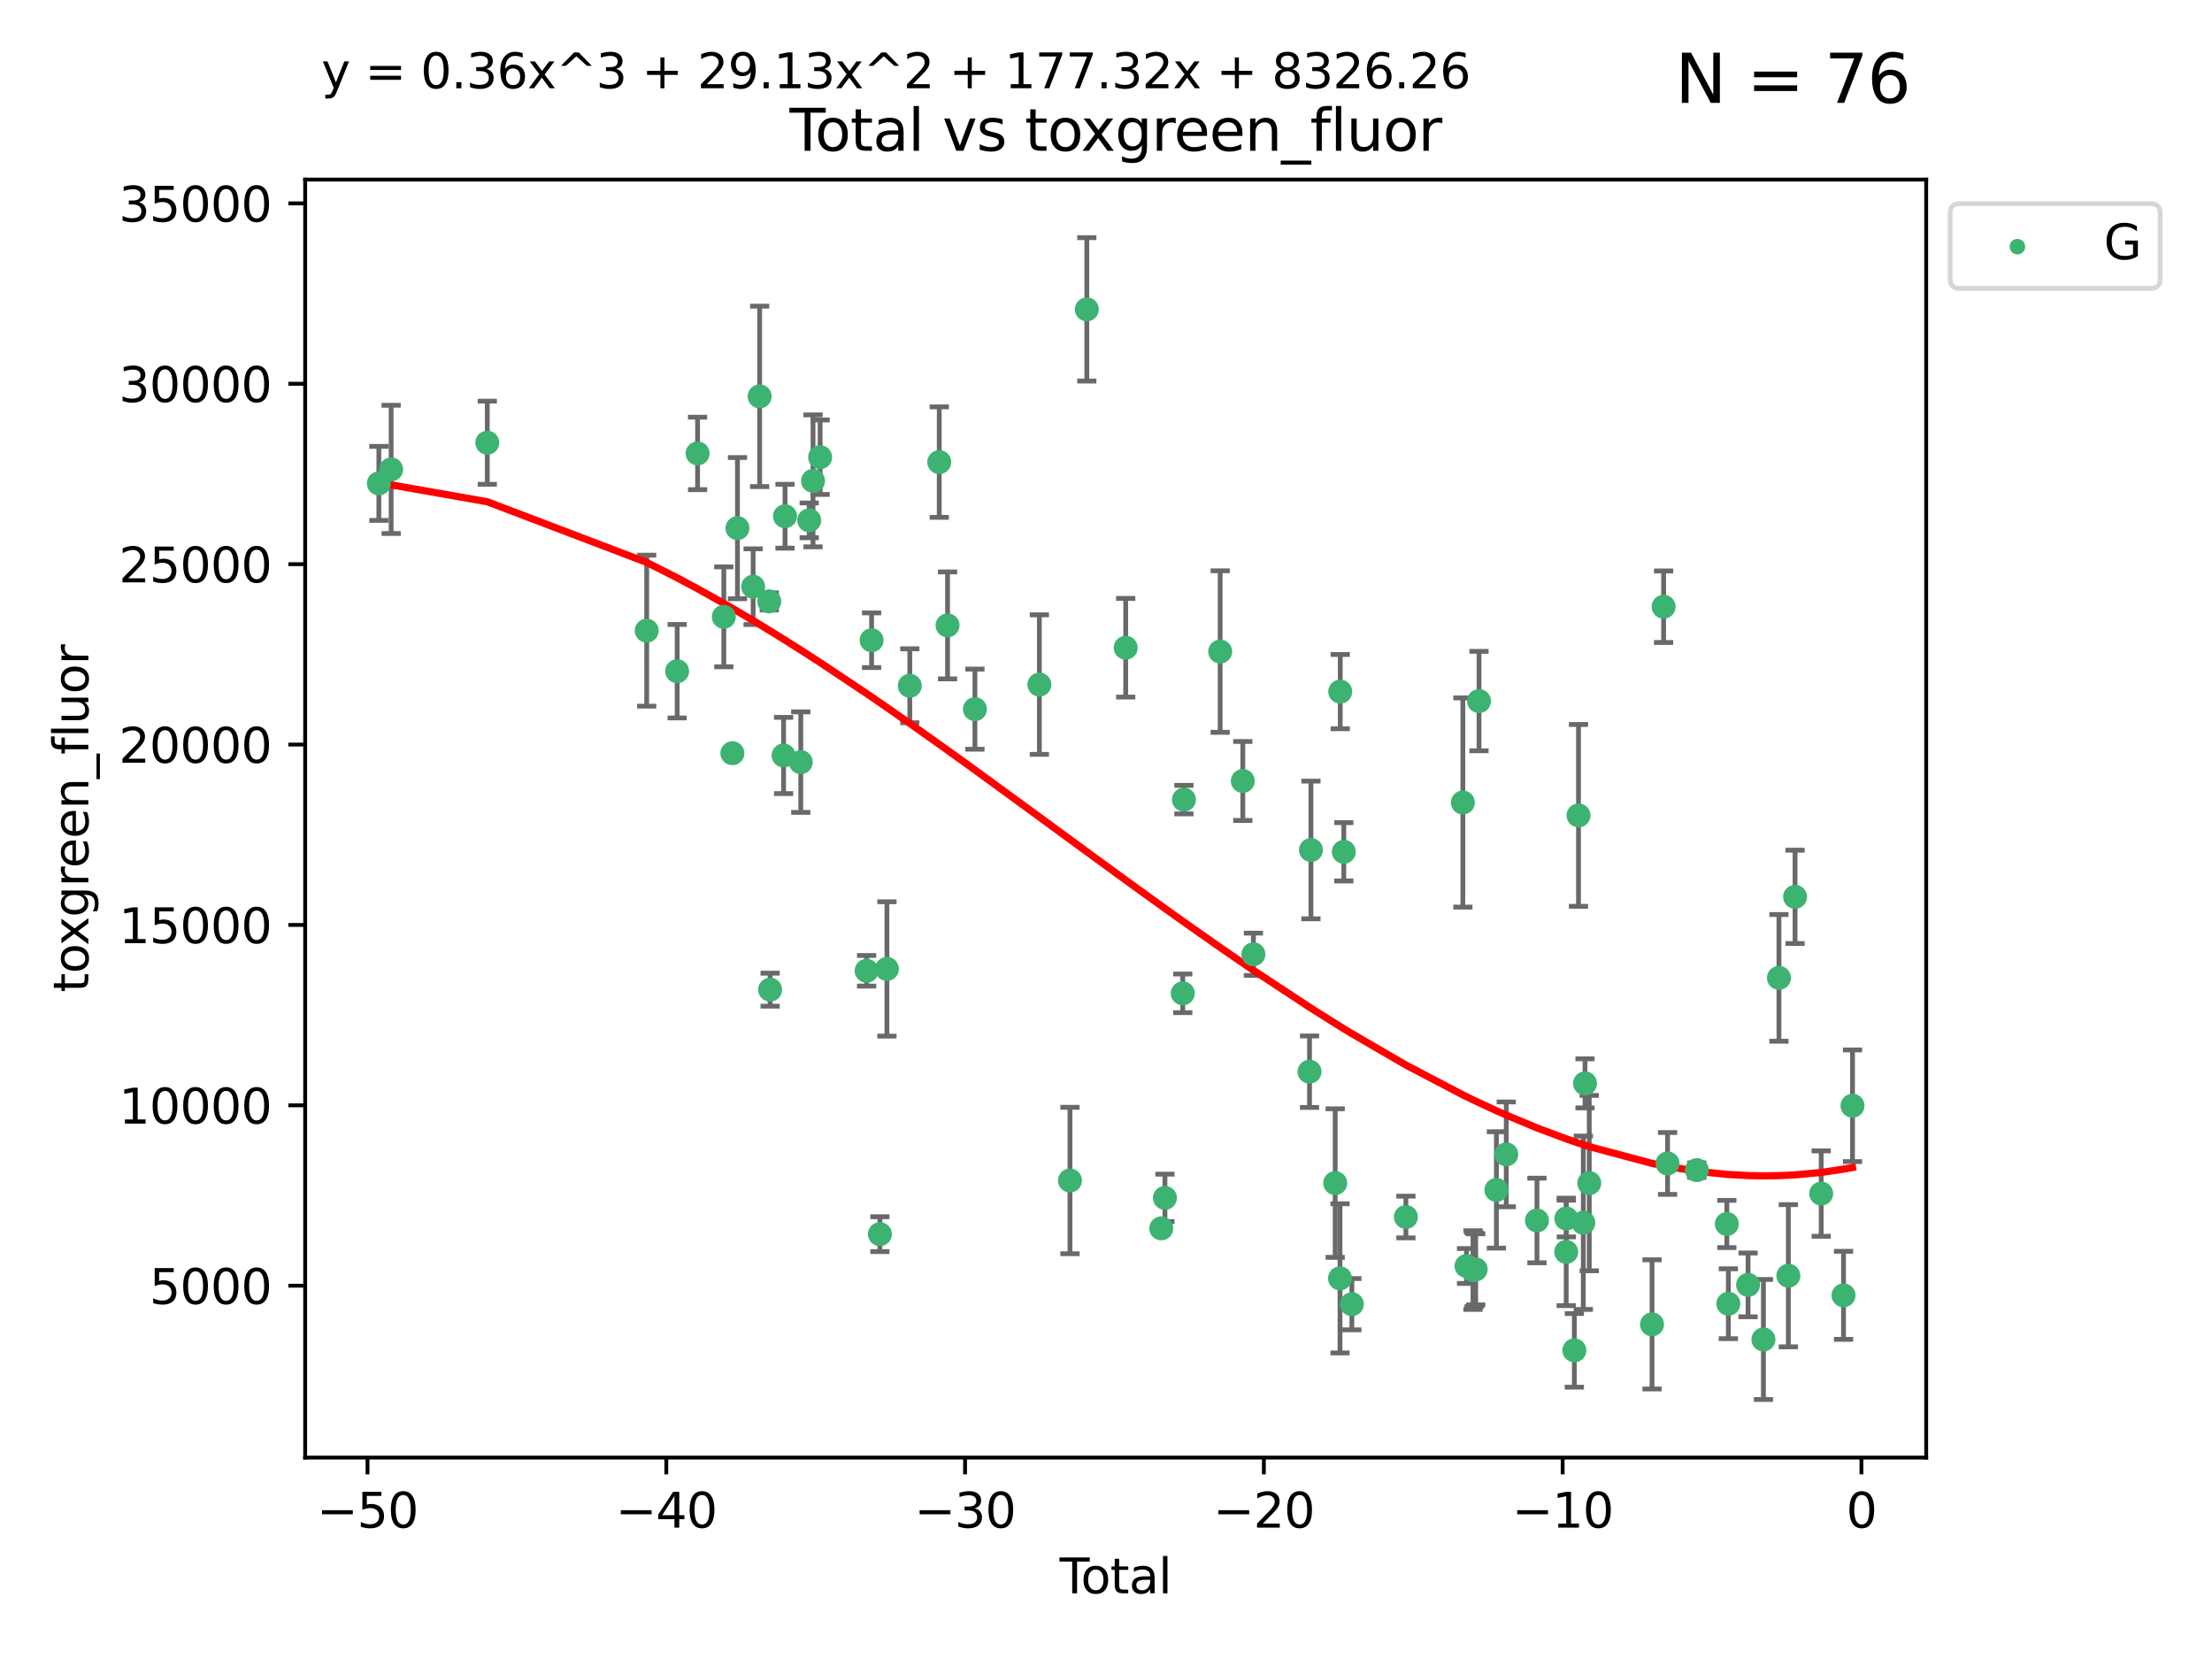 <?xml version="1.0" encoding="utf-8" standalone="no"?>
<!DOCTYPE svg PUBLIC "-//W3C//DTD SVG 1.1//EN"
  "http://www.w3.org/Graphics/SVG/1.1/DTD/svg11.dtd">
<svg xmlns:xlink="http://www.w3.org/1999/xlink" width="460.8pt" height="345.6pt" viewBox="0 0 460.8 345.6" xmlns="http://www.w3.org/2000/svg" version="1.1">
 <defs>
  <style type="text/css">*{stroke-linejoin: round; stroke-linecap: butt}</style>
 </defs>
 <g id="figure_1">
  <g id="patch_1">
   <path d="M 0 345.6 
L 460.8 345.6 
L 460.8 0 
L 0 0 
z
" style="fill: #ffffff"/>
  </g>
  <g id="axes_1">
   <g id="patch_2">
    <path d="M 63.571 303.64 
L 401.26 303.64 
L 401.26 37.411 
L 63.571 37.411 
z
" style="fill: #ffffff"/>
   </g>
   <g id="PathCollection_1">
    <defs>
     <path id="mfe91a5f5c1" d="M 0 1.118 
C 0.297 1.118 0.581 1 0.791 0.791 
C 1 0.581 1.118 0.297 1.118 0 
C 1.118 -0.297 1 -0.581 0.791 -0.791 
C 0.581 -1 0.297 -1.118 0 -1.118 
C -0.297 -1.118 -0.581 -1 -0.791 -0.791 
C -1 -0.581 -1.118 -0.297 -1.118 0 
C -1.118 0.297 -1 0.581 -0.791 0.791 
C -0.581 1 -0.297 1.118 0 1.118 
z
" style="stroke: #3cb371"/>
    </defs>
    <g clip-path="url(#p6ceb9662be)">
     <use xlink:href="#mfe91a5f5c1" x="78.921" y="100.7" style="fill: #3cb371; stroke: #3cb371"/>
     <use xlink:href="#mfe91a5f5c1" x="81.481" y="97.781" style="fill: #3cb371; stroke: #3cb371"/>
     <use xlink:href="#mfe91a5f5c1" x="101.51" y="92.227" style="fill: #3cb371; stroke: #3cb371"/>
     <use xlink:href="#mfe91a5f5c1" x="134.718" y="131.378" style="fill: #3cb371; stroke: #3cb371"/>
     <use xlink:href="#mfe91a5f5c1" x="141.06" y="139.823" style="fill: #3cb371; stroke: #3cb371"/>
     <use xlink:href="#mfe91a5f5c1" x="145.32" y="94.455" style="fill: #3cb371; stroke: #3cb371"/>
     <use xlink:href="#mfe91a5f5c1" x="150.783" y="128.498" style="fill: #3cb371; stroke: #3cb371"/>
     <use xlink:href="#mfe91a5f5c1" x="152.565" y="156.91" style="fill: #3cb371; stroke: #3cb371"/>
     <use xlink:href="#mfe91a5f5c1" x="153.626" y="110.019" style="fill: #3cb371; stroke: #3cb371"/>
     <use xlink:href="#mfe91a5f5c1" x="156.893" y="122.215" style="fill: #3cb371; stroke: #3cb371"/>
     <use xlink:href="#mfe91a5f5c1" x="158.248" y="82.573" style="fill: #3cb371; stroke: #3cb371"/>
     <use xlink:href="#mfe91a5f5c1" x="160.252" y="125.286" style="fill: #3cb371; stroke: #3cb371"/>
     <use xlink:href="#mfe91a5f5c1" x="160.43" y="206.163" style="fill: #3cb371; stroke: #3cb371"/>
     <use xlink:href="#mfe91a5f5c1" x="163.235" y="157.378" style="fill: #3cb371; stroke: #3cb371"/>
     <use xlink:href="#mfe91a5f5c1" x="163.533" y="107.54" style="fill: #3cb371; stroke: #3cb371"/>
     <use xlink:href="#mfe91a5f5c1" x="166.818" y="158.767" style="fill: #3cb371; stroke: #3cb371"/>
     <use xlink:href="#mfe91a5f5c1" x="168.572" y="108.396" style="fill: #3cb371; stroke: #3cb371"/>
     <use xlink:href="#mfe91a5f5c1" x="169.37" y="100.174" style="fill: #3cb371; stroke: #3cb371"/>
     <use xlink:href="#mfe91a5f5c1" x="170.85" y="95.243" style="fill: #3cb371; stroke: #3cb371"/>
     <use xlink:href="#mfe91a5f5c1" x="180.532" y="202.232" style="fill: #3cb371; stroke: #3cb371"/>
     <use xlink:href="#mfe91a5f5c1" x="181.567" y="133.371" style="fill: #3cb371; stroke: #3cb371"/>
     <use xlink:href="#mfe91a5f5c1" x="183.298" y="257.096" style="fill: #3cb371; stroke: #3cb371"/>
     <use xlink:href="#mfe91a5f5c1" x="184.764" y="201.849" style="fill: #3cb371; stroke: #3cb371"/>
     <use xlink:href="#mfe91a5f5c1" x="189.525" y="142.859" style="fill: #3cb371; stroke: #3cb371"/>
     <use xlink:href="#mfe91a5f5c1" x="195.663" y="96.266" style="fill: #3cb371; stroke: #3cb371"/>
     <use xlink:href="#mfe91a5f5c1" x="197.393" y="130.282" style="fill: #3cb371; stroke: #3cb371"/>
     <use xlink:href="#mfe91a5f5c1" x="203.094" y="147.729" style="fill: #3cb371; stroke: #3cb371"/>
     <use xlink:href="#mfe91a5f5c1" x="216.52" y="142.612" style="fill: #3cb371; stroke: #3cb371"/>
     <use xlink:href="#mfe91a5f5c1" x="222.893" y="245.923" style="fill: #3cb371; stroke: #3cb371"/>
     <use xlink:href="#mfe91a5f5c1" x="226.402" y="64.447" style="fill: #3cb371; stroke: #3cb371"/>
     <use xlink:href="#mfe91a5f5c1" x="234.505" y="134.935" style="fill: #3cb371; stroke: #3cb371"/>
     <use xlink:href="#mfe91a5f5c1" x="241.911" y="255.884" style="fill: #3cb371; stroke: #3cb371"/>
     <use xlink:href="#mfe91a5f5c1" x="242.678" y="249.542" style="fill: #3cb371; stroke: #3cb371"/>
     <use xlink:href="#mfe91a5f5c1" x="246.389" y="206.929" style="fill: #3cb371; stroke: #3cb371"/>
     <use xlink:href="#mfe91a5f5c1" x="246.632" y="166.575" style="fill: #3cb371; stroke: #3cb371"/>
     <use xlink:href="#mfe91a5f5c1" x="254.185" y="135.733" style="fill: #3cb371; stroke: #3cb371"/>
     <use xlink:href="#mfe91a5f5c1" x="258.899" y="162.69" style="fill: #3cb371; stroke: #3cb371"/>
     <use xlink:href="#mfe91a5f5c1" x="261.111" y="198.795" style="fill: #3cb371; stroke: #3cb371"/>
     <use xlink:href="#mfe91a5f5c1" x="272.798" y="223.253" style="fill: #3cb371; stroke: #3cb371"/>
     <use xlink:href="#mfe91a5f5c1" x="273.095" y="177.067" style="fill: #3cb371; stroke: #3cb371"/>
     <use xlink:href="#mfe91a5f5c1" x="278.147" y="246.457" style="fill: #3cb371; stroke: #3cb371"/>
     <use xlink:href="#mfe91a5f5c1" x="279.15" y="266.303" style="fill: #3cb371; stroke: #3cb371"/>
     <use xlink:href="#mfe91a5f5c1" x="279.196" y="144.076" style="fill: #3cb371; stroke: #3cb371"/>
     <use xlink:href="#mfe91a5f5c1" x="279.944" y="177.449" style="fill: #3cb371; stroke: #3cb371"/>
     <use xlink:href="#mfe91a5f5c1" x="281.619" y="271.686" style="fill: #3cb371; stroke: #3cb371"/>
     <use xlink:href="#mfe91a5f5c1" x="292.874" y="253.526" style="fill: #3cb371; stroke: #3cb371"/>
     <use xlink:href="#mfe91a5f5c1" x="304.74" y="167.176" style="fill: #3cb371; stroke: #3cb371"/>
     <use xlink:href="#mfe91a5f5c1" x="305.503" y="263.729" style="fill: #3cb371; stroke: #3cb371"/>
     <use xlink:href="#mfe91a5f5c1" x="306.852" y="264.582" style="fill: #3cb371; stroke: #3cb371"/>
     <use xlink:href="#mfe91a5f5c1" x="307.081" y="264.525" style="fill: #3cb371; stroke: #3cb371"/>
     <use xlink:href="#mfe91a5f5c1" x="307.414" y="264.428" style="fill: #3cb371; stroke: #3cb371"/>
     <use xlink:href="#mfe91a5f5c1" x="308.106" y="146.05" style="fill: #3cb371; stroke: #3cb371"/>
     <use xlink:href="#mfe91a5f5c1" x="311.728" y="247.883" style="fill: #3cb371; stroke: #3cb371"/>
     <use xlink:href="#mfe91a5f5c1" x="313.781" y="240.479" style="fill: #3cb371; stroke: #3cb371"/>
     <use xlink:href="#mfe91a5f5c1" x="320.174" y="254.245" style="fill: #3cb371; stroke: #3cb371"/>
     <use xlink:href="#mfe91a5f5c1" x="326.27" y="260.797" style="fill: #3cb371; stroke: #3cb371"/>
     <use xlink:href="#mfe91a5f5c1" x="326.302" y="253.839" style="fill: #3cb371; stroke: #3cb371"/>
     <use xlink:href="#mfe91a5f5c1" x="327.966" y="281.303" style="fill: #3cb371; stroke: #3cb371"/>
     <use xlink:href="#mfe91a5f5c1" x="328.832" y="169.864" style="fill: #3cb371; stroke: #3cb371"/>
     <use xlink:href="#mfe91a5f5c1" x="329.833" y="254.72" style="fill: #3cb371; stroke: #3cb371"/>
     <use xlink:href="#mfe91a5f5c1" x="330.188" y="225.686" style="fill: #3cb371; stroke: #3cb371"/>
     <use xlink:href="#mfe91a5f5c1" x="331.07" y="246.461" style="fill: #3cb371; stroke: #3cb371"/>
     <use xlink:href="#mfe91a5f5c1" x="344.148" y="275.895" style="fill: #3cb371; stroke: #3cb371"/>
     <use xlink:href="#mfe91a5f5c1" x="346.561" y="126.389" style="fill: #3cb371; stroke: #3cb371"/>
     <use xlink:href="#mfe91a5f5c1" x="347.385" y="242.365" style="fill: #3cb371; stroke: #3cb371"/>
     <use xlink:href="#mfe91a5f5c1" x="353.478" y="243.763" style="fill: #3cb371; stroke: #3cb371"/>
     <use xlink:href="#mfe91a5f5c1" x="359.732" y="254.974" style="fill: #3cb371; stroke: #3cb371"/>
     <use xlink:href="#mfe91a5f5c1" x="360.045" y="271.592" style="fill: #3cb371; stroke: #3cb371"/>
     <use xlink:href="#mfe91a5f5c1" x="364.154" y="267.668" style="fill: #3cb371; stroke: #3cb371"/>
     <use xlink:href="#mfe91a5f5c1" x="367.354" y="279.035" style="fill: #3cb371; stroke: #3cb371"/>
     <use xlink:href="#mfe91a5f5c1" x="370.586" y="203.709" style="fill: #3cb371; stroke: #3cb371"/>
     <use xlink:href="#mfe91a5f5c1" x="372.549" y="265.758" style="fill: #3cb371; stroke: #3cb371"/>
     <use xlink:href="#mfe91a5f5c1" x="373.946" y="186.829" style="fill: #3cb371; stroke: #3cb371"/>
     <use xlink:href="#mfe91a5f5c1" x="379.388" y="248.647" style="fill: #3cb371; stroke: #3cb371"/>
     <use xlink:href="#mfe91a5f5c1" x="384.039" y="269.84" style="fill: #3cb371; stroke: #3cb371"/>
     <use xlink:href="#mfe91a5f5c1" x="385.911" y="230.352" style="fill: #3cb371; stroke: #3cb371"/>
    </g>
   </g>
   <g id="matplotlib.axis_1">
    <g id="xtick_1">
     <g id="line2d_1">
      <defs>
       <path id="m41c704e7ed" d="M 0 0 
L 0 3.5 
" style="stroke: #000000; stroke-width: 0.8"/>
      </defs>
      <g>
       <use xlink:href="#m41c704e7ed" x="76.557" y="303.64" style="stroke: #000000; stroke-width: 0.8"/>
      </g>
     </g>
     <g id="text_1">
      <!-- −50 -->
      <g transform="translate(66.005 318.238)scale(0.1 -0.1)">
       <defs>
        <path id="DejaVuSans-2212" d="M 678 2272 
L 4684 2272 
L 4684 1741 
L 678 1741 
L 678 2272 
z
" transform="scale(0.016)"/>
        <path id="DejaVuSans-35" d="M 691 4666 
L 3169 4666 
L 3169 4134 
L 1269 4134 
L 1269 2991 
Q 1406 3038 1543 3061 
Q 1681 3084 1819 3084 
Q 2600 3084 3056 2656 
Q 3513 2228 3513 1497 
Q 3513 744 3044 326 
Q 2575 -91 1722 -91 
Q 1428 -91 1123 -41 
Q 819 9 494 109 
L 494 744 
Q 775 591 1075 516 
Q 1375 441 1709 441 
Q 2250 441 2565 725 
Q 2881 1009 2881 1497 
Q 2881 1984 2565 2268 
Q 2250 2553 1709 2553 
Q 1456 2553 1204 2497 
Q 953 2441 691 2322 
L 691 4666 
z
" transform="scale(0.016)"/>
        <path id="DejaVuSans-30" d="M 2034 4250 
Q 1547 4250 1301 3770 
Q 1056 3291 1056 2328 
Q 1056 1369 1301 889 
Q 1547 409 2034 409 
Q 2525 409 2770 889 
Q 3016 1369 3016 2328 
Q 3016 3291 2770 3770 
Q 2525 4250 2034 4250 
z
M 2034 4750 
Q 2819 4750 3233 4129 
Q 3647 3509 3647 2328 
Q 3647 1150 3233 529 
Q 2819 -91 2034 -91 
Q 1250 -91 836 529 
Q 422 1150 422 2328 
Q 422 3509 836 4129 
Q 1250 4750 2034 4750 
z
" transform="scale(0.016)"/>
       </defs>
       <use xlink:href="#DejaVuSans-2212"/>
       <use xlink:href="#DejaVuSans-35" x="83.789"/>
       <use xlink:href="#DejaVuSans-30" x="147.412"/>
      </g>
     </g>
    </g>
    <g id="xtick_2">
     <g id="line2d_2">
      <g>
       <use xlink:href="#m41c704e7ed" x="138.8" y="303.64" style="stroke: #000000; stroke-width: 0.8"/>
      </g>
     </g>
     <g id="text_2">
      <!-- −40 -->
      <g transform="translate(128.248 318.238)scale(0.1 -0.1)">
       <defs>
        <path id="DejaVuSans-34" d="M 2419 4116 
L 825 1625 
L 2419 1625 
L 2419 4116 
z
M 2253 4666 
L 3047 4666 
L 3047 1625 
L 3713 1625 
L 3713 1100 
L 3047 1100 
L 3047 0 
L 2419 0 
L 2419 1100 
L 313 1100 
L 313 1709 
L 2253 4666 
z
" transform="scale(0.016)"/>
       </defs>
       <use xlink:href="#DejaVuSans-2212"/>
       <use xlink:href="#DejaVuSans-34" x="83.789"/>
       <use xlink:href="#DejaVuSans-30" x="147.412"/>
      </g>
     </g>
    </g>
    <g id="xtick_3">
     <g id="line2d_3">
      <g>
       <use xlink:href="#m41c704e7ed" x="201.043" y="303.64" style="stroke: #000000; stroke-width: 0.8"/>
      </g>
     </g>
     <g id="text_3">
      <!-- −30 -->
      <g transform="translate(190.491 318.238)scale(0.1 -0.1)">
       <defs>
        <path id="DejaVuSans-33" d="M 2597 2516 
Q 3050 2419 3304 2112 
Q 3559 1806 3559 1356 
Q 3559 666 3084 287 
Q 2609 -91 1734 -91 
Q 1441 -91 1130 -33 
Q 819 25 488 141 
L 488 750 
Q 750 597 1062 519 
Q 1375 441 1716 441 
Q 2309 441 2620 675 
Q 2931 909 2931 1356 
Q 2931 1769 2642 2001 
Q 2353 2234 1838 2234 
L 1294 2234 
L 1294 2753 
L 1863 2753 
Q 2328 2753 2575 2939 
Q 2822 3125 2822 3475 
Q 2822 3834 2567 4026 
Q 2313 4219 1838 4219 
Q 1578 4219 1281 4162 
Q 984 4106 628 3988 
L 628 4550 
Q 988 4650 1302 4700 
Q 1616 4750 1894 4750 
Q 2613 4750 3031 4423 
Q 3450 4097 3450 3541 
Q 3450 3153 3228 2886 
Q 3006 2619 2597 2516 
z
" transform="scale(0.016)"/>
       </defs>
       <use xlink:href="#DejaVuSans-2212"/>
       <use xlink:href="#DejaVuSans-33" x="83.789"/>
       <use xlink:href="#DejaVuSans-30" x="147.412"/>
      </g>
     </g>
    </g>
    <g id="xtick_4">
     <g id="line2d_4">
      <g>
       <use xlink:href="#m41c704e7ed" x="263.286" y="303.64" style="stroke: #000000; stroke-width: 0.8"/>
      </g>
     </g>
     <g id="text_4">
      <!-- −20 -->
      <g transform="translate(252.734 318.238)scale(0.1 -0.1)">
       <defs>
        <path id="DejaVuSans-32" d="M 1228 531 
L 3431 531 
L 3431 0 
L 469 0 
L 469 531 
Q 828 903 1448 1529 
Q 2069 2156 2228 2338 
Q 2531 2678 2651 2914 
Q 2772 3150 2772 3378 
Q 2772 3750 2511 3984 
Q 2250 4219 1831 4219 
Q 1534 4219 1204 4116 
Q 875 4013 500 3803 
L 500 4441 
Q 881 4594 1212 4672 
Q 1544 4750 1819 4750 
Q 2544 4750 2975 4387 
Q 3406 4025 3406 3419 
Q 3406 3131 3298 2873 
Q 3191 2616 2906 2266 
Q 2828 2175 2409 1742 
Q 1991 1309 1228 531 
z
" transform="scale(0.016)"/>
       </defs>
       <use xlink:href="#DejaVuSans-2212"/>
       <use xlink:href="#DejaVuSans-32" x="83.789"/>
       <use xlink:href="#DejaVuSans-30" x="147.412"/>
      </g>
     </g>
    </g>
    <g id="xtick_5">
     <g id="line2d_5">
      <g>
       <use xlink:href="#m41c704e7ed" x="325.529" y="303.64" style="stroke: #000000; stroke-width: 0.8"/>
      </g>
     </g>
     <g id="text_5">
      <!-- −10 -->
      <g transform="translate(314.977 318.238)scale(0.1 -0.1)">
       <defs>
        <path id="DejaVuSans-31" d="M 794 531 
L 1825 531 
L 1825 4091 
L 703 3866 
L 703 4441 
L 1819 4666 
L 2450 4666 
L 2450 531 
L 3481 531 
L 3481 0 
L 794 0 
L 794 531 
z
" transform="scale(0.016)"/>
       </defs>
       <use xlink:href="#DejaVuSans-2212"/>
       <use xlink:href="#DejaVuSans-31" x="83.789"/>
       <use xlink:href="#DejaVuSans-30" x="147.412"/>
      </g>
     </g>
    </g>
    <g id="xtick_6">
     <g id="line2d_6">
      <g>
       <use xlink:href="#m41c704e7ed" x="387.772" y="303.64" style="stroke: #000000; stroke-width: 0.8"/>
      </g>
     </g>
     <g id="text_6">
      <!-- 0 -->
      <g transform="translate(384.591 318.238)scale(0.1 -0.1)">
       <use xlink:href="#DejaVuSans-30"/>
      </g>
     </g>
    </g>
    <g id="text_7">
     <!-- Total -->
     <g transform="translate(220.739 331.917)scale(0.1 -0.1)">
      <defs>
       <path id="DejaVuSans-54" d="M -19 4666 
L 3928 4666 
L 3928 4134 
L 2272 4134 
L 2272 0 
L 1638 0 
L 1638 4134 
L -19 4134 
L -19 4666 
z
" transform="scale(0.016)"/>
       <path id="DejaVuSans-6f" d="M 1959 3097 
Q 1497 3097 1228 2736 
Q 959 2375 959 1747 
Q 959 1119 1226 758 
Q 1494 397 1959 397 
Q 2419 397 2687 759 
Q 2956 1122 2956 1747 
Q 2956 2369 2687 2733 
Q 2419 3097 1959 3097 
z
M 1959 3584 
Q 2709 3584 3137 3096 
Q 3566 2609 3566 1747 
Q 3566 888 3137 398 
Q 2709 -91 1959 -91 
Q 1206 -91 779 398 
Q 353 888 353 1747 
Q 353 2609 779 3096 
Q 1206 3584 1959 3584 
z
" transform="scale(0.016)"/>
       <path id="DejaVuSans-74" d="M 1172 4494 
L 1172 3500 
L 2356 3500 
L 2356 3053 
L 1172 3053 
L 1172 1153 
Q 1172 725 1289 603 
Q 1406 481 1766 481 
L 2356 481 
L 2356 0 
L 1766 0 
Q 1100 0 847 248 
Q 594 497 594 1153 
L 594 3053 
L 172 3053 
L 172 3500 
L 594 3500 
L 594 4494 
L 1172 4494 
z
" transform="scale(0.016)"/>
       <path id="DejaVuSans-61" d="M 2194 1759 
Q 1497 1759 1228 1600 
Q 959 1441 959 1056 
Q 959 750 1161 570 
Q 1363 391 1709 391 
Q 2188 391 2477 730 
Q 2766 1069 2766 1631 
L 2766 1759 
L 2194 1759 
z
M 3341 1997 
L 3341 0 
L 2766 0 
L 2766 531 
Q 2569 213 2275 61 
Q 1981 -91 1556 -91 
Q 1019 -91 701 211 
Q 384 513 384 1019 
Q 384 1609 779 1909 
Q 1175 2209 1959 2209 
L 2766 2209 
L 2766 2266 
Q 2766 2663 2505 2880 
Q 2244 3097 1772 3097 
Q 1472 3097 1187 3025 
Q 903 2953 641 2809 
L 641 3341 
Q 956 3463 1253 3523 
Q 1550 3584 1831 3584 
Q 2591 3584 2966 3190 
Q 3341 2797 3341 1997 
z
" transform="scale(0.016)"/>
       <path id="DejaVuSans-6c" d="M 603 4863 
L 1178 4863 
L 1178 0 
L 603 0 
L 603 4863 
z
" transform="scale(0.016)"/>
      </defs>
      <use xlink:href="#DejaVuSans-54"/>
      <use xlink:href="#DejaVuSans-6f" x="44.084"/>
      <use xlink:href="#DejaVuSans-74" x="105.266"/>
      <use xlink:href="#DejaVuSans-61" x="144.475"/>
      <use xlink:href="#DejaVuSans-6c" x="205.754"/>
     </g>
    </g>
   </g>
   <g id="matplotlib.axis_2">
    <g id="ytick_1">
     <g id="line2d_7">
      <defs>
       <path id="m1a39d81872" d="M 0 0 
L -3.5 0 
" style="stroke: #000000; stroke-width: 0.8"/>
      </defs>
      <g>
       <use xlink:href="#m1a39d81872" x="63.571" y="267.836" style="stroke: #000000; stroke-width: 0.8"/>
      </g>
     </g>
     <g id="text_8">
      <!-- 5000 -->
      <g transform="translate(31.121 271.635)scale(0.1 -0.1)">
       <use xlink:href="#DejaVuSans-35"/>
       <use xlink:href="#DejaVuSans-30" x="63.623"/>
       <use xlink:href="#DejaVuSans-30" x="127.246"/>
       <use xlink:href="#DejaVuSans-30" x="190.869"/>
      </g>
     </g>
    </g>
    <g id="ytick_2">
     <g id="line2d_8">
      <g>
       <use xlink:href="#m1a39d81872" x="63.571" y="230.258" style="stroke: #000000; stroke-width: 0.8"/>
      </g>
     </g>
     <g id="text_9">
      <!-- 10000 -->
      <g transform="translate(24.759 234.057)scale(0.1 -0.1)">
       <use xlink:href="#DejaVuSans-31"/>
       <use xlink:href="#DejaVuSans-30" x="63.623"/>
       <use xlink:href="#DejaVuSans-30" x="127.246"/>
       <use xlink:href="#DejaVuSans-30" x="190.869"/>
       <use xlink:href="#DejaVuSans-30" x="254.492"/>
      </g>
     </g>
    </g>
    <g id="ytick_3">
     <g id="line2d_9">
      <g>
       <use xlink:href="#m1a39d81872" x="63.571" y="192.68" style="stroke: #000000; stroke-width: 0.8"/>
      </g>
     </g>
     <g id="text_10">
      <!-- 15000 -->
      <g transform="translate(24.759 196.48)scale(0.1 -0.1)">
       <use xlink:href="#DejaVuSans-31"/>
       <use xlink:href="#DejaVuSans-35" x="63.623"/>
       <use xlink:href="#DejaVuSans-30" x="127.246"/>
       <use xlink:href="#DejaVuSans-30" x="190.869"/>
       <use xlink:href="#DejaVuSans-30" x="254.492"/>
      </g>
     </g>
    </g>
    <g id="ytick_4">
     <g id="line2d_10">
      <g>
       <use xlink:href="#m1a39d81872" x="63.571" y="155.102" style="stroke: #000000; stroke-width: 0.8"/>
      </g>
     </g>
     <g id="text_11">
      <!-- 20000 -->
      <g transform="translate(24.759 158.902)scale(0.1 -0.1)">
       <use xlink:href="#DejaVuSans-32"/>
       <use xlink:href="#DejaVuSans-30" x="63.623"/>
       <use xlink:href="#DejaVuSans-30" x="127.246"/>
       <use xlink:href="#DejaVuSans-30" x="190.869"/>
       <use xlink:href="#DejaVuSans-30" x="254.492"/>
      </g>
     </g>
    </g>
    <g id="ytick_5">
     <g id="line2d_11">
      <g>
       <use xlink:href="#m1a39d81872" x="63.571" y="117.524" style="stroke: #000000; stroke-width: 0.8"/>
      </g>
     </g>
     <g id="text_12">
      <!-- 25000 -->
      <g transform="translate(24.759 121.324)scale(0.1 -0.1)">
       <use xlink:href="#DejaVuSans-32"/>
       <use xlink:href="#DejaVuSans-35" x="63.623"/>
       <use xlink:href="#DejaVuSans-30" x="127.246"/>
       <use xlink:href="#DejaVuSans-30" x="190.869"/>
       <use xlink:href="#DejaVuSans-30" x="254.492"/>
      </g>
     </g>
    </g>
    <g id="ytick_6">
     <g id="line2d_12">
      <g>
       <use xlink:href="#m1a39d81872" x="63.571" y="79.946" style="stroke: #000000; stroke-width: 0.8"/>
      </g>
     </g>
     <g id="text_13">
      <!-- 30000 -->
      <g transform="translate(24.759 83.746)scale(0.1 -0.1)">
       <use xlink:href="#DejaVuSans-33"/>
       <use xlink:href="#DejaVuSans-30" x="63.623"/>
       <use xlink:href="#DejaVuSans-30" x="127.246"/>
       <use xlink:href="#DejaVuSans-30" x="190.869"/>
       <use xlink:href="#DejaVuSans-30" x="254.492"/>
      </g>
     </g>
    </g>
    <g id="ytick_7">
     <g id="line2d_13">
      <g>
       <use xlink:href="#m1a39d81872" x="63.571" y="42.369" style="stroke: #000000; stroke-width: 0.8"/>
      </g>
     </g>
     <g id="text_14">
      <!-- 35000 -->
      <g transform="translate(24.759 46.168)scale(0.1 -0.1)">
       <use xlink:href="#DejaVuSans-33"/>
       <use xlink:href="#DejaVuSans-35" x="63.623"/>
       <use xlink:href="#DejaVuSans-30" x="127.246"/>
       <use xlink:href="#DejaVuSans-30" x="190.869"/>
       <use xlink:href="#DejaVuSans-30" x="254.492"/>
      </g>
     </g>
    </g>
    <g id="text_15">
     <!-- toxgreen_fluor -->
     <g transform="translate(18.401 206.72)rotate(-90)scale(0.1 -0.1)">
      <defs>
       <path id="DejaVuSans-78" d="M 3513 3500 
L 2247 1797 
L 3578 0 
L 2900 0 
L 1881 1375 
L 863 0 
L 184 0 
L 1544 1831 
L 300 3500 
L 978 3500 
L 1906 2253 
L 2834 3500 
L 3513 3500 
z
" transform="scale(0.016)"/>
       <path id="DejaVuSans-67" d="M 2906 1791 
Q 2906 2416 2648 2759 
Q 2391 3103 1925 3103 
Q 1463 3103 1205 2759 
Q 947 2416 947 1791 
Q 947 1169 1205 825 
Q 1463 481 1925 481 
Q 2391 481 2648 825 
Q 2906 1169 2906 1791 
z
M 3481 434 
Q 3481 -459 3084 -895 
Q 2688 -1331 1869 -1331 
Q 1566 -1331 1297 -1286 
Q 1028 -1241 775 -1147 
L 775 -588 
Q 1028 -725 1275 -790 
Q 1522 -856 1778 -856 
Q 2344 -856 2625 -561 
Q 2906 -266 2906 331 
L 2906 616 
Q 2728 306 2450 153 
Q 2172 0 1784 0 
Q 1141 0 747 490 
Q 353 981 353 1791 
Q 353 2603 747 3093 
Q 1141 3584 1784 3584 
Q 2172 3584 2450 3431 
Q 2728 3278 2906 2969 
L 2906 3500 
L 3481 3500 
L 3481 434 
z
" transform="scale(0.016)"/>
       <path id="DejaVuSans-72" d="M 2631 2963 
Q 2534 3019 2420 3045 
Q 2306 3072 2169 3072 
Q 1681 3072 1420 2755 
Q 1159 2438 1159 1844 
L 1159 0 
L 581 0 
L 581 3500 
L 1159 3500 
L 1159 2956 
Q 1341 3275 1631 3429 
Q 1922 3584 2338 3584 
Q 2397 3584 2469 3576 
Q 2541 3569 2628 3553 
L 2631 2963 
z
" transform="scale(0.016)"/>
       <path id="DejaVuSans-65" d="M 3597 1894 
L 3597 1613 
L 953 1613 
Q 991 1019 1311 708 
Q 1631 397 2203 397 
Q 2534 397 2845 478 
Q 3156 559 3463 722 
L 3463 178 
Q 3153 47 2828 -22 
Q 2503 -91 2169 -91 
Q 1331 -91 842 396 
Q 353 884 353 1716 
Q 353 2575 817 3079 
Q 1281 3584 2069 3584 
Q 2775 3584 3186 3129 
Q 3597 2675 3597 1894 
z
M 3022 2063 
Q 3016 2534 2758 2815 
Q 2500 3097 2075 3097 
Q 1594 3097 1305 2825 
Q 1016 2553 972 2059 
L 3022 2063 
z
" transform="scale(0.016)"/>
       <path id="DejaVuSans-6e" d="M 3513 2113 
L 3513 0 
L 2938 0 
L 2938 2094 
Q 2938 2591 2744 2837 
Q 2550 3084 2163 3084 
Q 1697 3084 1428 2787 
Q 1159 2491 1159 1978 
L 1159 0 
L 581 0 
L 581 3500 
L 1159 3500 
L 1159 2956 
Q 1366 3272 1645 3428 
Q 1925 3584 2291 3584 
Q 2894 3584 3203 3211 
Q 3513 2838 3513 2113 
z
" transform="scale(0.016)"/>
       <path id="DejaVuSans-5f" d="M 3263 -1063 
L 3263 -1509 
L -63 -1509 
L -63 -1063 
L 3263 -1063 
z
" transform="scale(0.016)"/>
       <path id="DejaVuSans-66" d="M 2375 4863 
L 2375 4384 
L 1825 4384 
Q 1516 4384 1395 4259 
Q 1275 4134 1275 3809 
L 1275 3500 
L 2222 3500 
L 2222 3053 
L 1275 3053 
L 1275 0 
L 697 0 
L 697 3053 
L 147 3053 
L 147 3500 
L 697 3500 
L 697 3744 
Q 697 4328 969 4595 
Q 1241 4863 1831 4863 
L 2375 4863 
z
" transform="scale(0.016)"/>
       <path id="DejaVuSans-75" d="M 544 1381 
L 544 3500 
L 1119 3500 
L 1119 1403 
Q 1119 906 1312 657 
Q 1506 409 1894 409 
Q 2359 409 2629 706 
Q 2900 1003 2900 1516 
L 2900 3500 
L 3475 3500 
L 3475 0 
L 2900 0 
L 2900 538 
Q 2691 219 2414 64 
Q 2138 -91 1772 -91 
Q 1169 -91 856 284 
Q 544 659 544 1381 
z
M 1991 3584 
L 1991 3584 
z
" transform="scale(0.016)"/>
      </defs>
      <use xlink:href="#DejaVuSans-74"/>
      <use xlink:href="#DejaVuSans-6f" x="39.209"/>
      <use xlink:href="#DejaVuSans-78" x="97.266"/>
      <use xlink:href="#DejaVuSans-67" x="156.445"/>
      <use xlink:href="#DejaVuSans-72" x="219.922"/>
      <use xlink:href="#DejaVuSans-65" x="258.785"/>
      <use xlink:href="#DejaVuSans-65" x="320.309"/>
      <use xlink:href="#DejaVuSans-6e" x="381.832"/>
      <use xlink:href="#DejaVuSans-5f" x="445.211"/>
      <use xlink:href="#DejaVuSans-66" x="495.211"/>
      <use xlink:href="#DejaVuSans-6c" x="530.416"/>
      <use xlink:href="#DejaVuSans-75" x="558.199"/>
      <use xlink:href="#DejaVuSans-6f" x="621.578"/>
      <use xlink:href="#DejaVuSans-72" x="682.76"/>
     </g>
    </g>
   </g>
   <g id="LineCollection_1">
    <path d="M 78.921 108.412 
L 78.921 92.988 
" clip-path="url(#p6ceb9662be)" style="fill: none; stroke: #696969"/>
    <path d="M 81.481 111.142 
L 81.481 84.421 
" clip-path="url(#p6ceb9662be)" style="fill: none; stroke: #696969"/>
    <path d="M 101.51 100.89 
L 101.51 83.564 
" clip-path="url(#p6ceb9662be)" style="fill: none; stroke: #696969"/>
    <path d="M 134.718 147.106 
L 134.718 115.649 
" clip-path="url(#p6ceb9662be)" style="fill: none; stroke: #696969"/>
    <path d="M 141.06 149.561 
L 141.06 130.085 
" clip-path="url(#p6ceb9662be)" style="fill: none; stroke: #696969"/>
    <path d="M 145.32 102.002 
L 145.32 86.909 
" clip-path="url(#p6ceb9662be)" style="fill: none; stroke: #696969"/>
    <path d="M 150.783 138.903 
L 150.783 118.094 
" clip-path="url(#p6ceb9662be)" style="fill: none; stroke: #696969"/>
    <path d="M 152.565 157.472 
L 152.565 156.347 
" clip-path="url(#p6ceb9662be)" style="fill: none; stroke: #696969"/>
    <path d="M 153.626 124.723 
L 153.626 95.314 
" clip-path="url(#p6ceb9662be)" style="fill: none; stroke: #696969"/>
    <path d="M 156.893 130.099 
L 156.893 114.331 
" clip-path="url(#p6ceb9662be)" style="fill: none; stroke: #696969"/>
    <path d="M 158.248 101.364 
L 158.248 63.781 
" clip-path="url(#p6ceb9662be)" style="fill: none; stroke: #696969"/>
    <path d="M 160.252 127.072 
L 160.252 123.499 
" clip-path="url(#p6ceb9662be)" style="fill: none; stroke: #696969"/>
    <path d="M 160.43 209.601 
L 160.43 202.726 
" clip-path="url(#p6ceb9662be)" style="fill: none; stroke: #696969"/>
    <path d="M 163.235 165.318 
L 163.235 149.438 
" clip-path="url(#p6ceb9662be)" style="fill: none; stroke: #696969"/>
    <path d="M 163.533 114.193 
L 163.533 100.887 
" clip-path="url(#p6ceb9662be)" style="fill: none; stroke: #696969"/>
    <path d="M 166.818 169.24 
L 166.818 148.293 
" clip-path="url(#p6ceb9662be)" style="fill: none; stroke: #696969"/>
    <path d="M 168.572 112.016 
L 168.572 104.776 
" clip-path="url(#p6ceb9662be)" style="fill: none; stroke: #696969"/>
    <path d="M 169.37 113.918 
L 169.37 86.43 
" clip-path="url(#p6ceb9662be)" style="fill: none; stroke: #696969"/>
    <path d="M 170.85 103.005 
L 170.85 87.481 
" clip-path="url(#p6ceb9662be)" style="fill: none; stroke: #696969"/>
    <path d="M 180.532 205.417 
L 180.532 199.048 
" clip-path="url(#p6ceb9662be)" style="fill: none; stroke: #696969"/>
    <path d="M 181.567 139.066 
L 181.567 127.675 
" clip-path="url(#p6ceb9662be)" style="fill: none; stroke: #696969"/>
    <path d="M 183.298 260.726 
L 183.298 253.466 
" clip-path="url(#p6ceb9662be)" style="fill: none; stroke: #696969"/>
    <path d="M 184.764 215.843 
L 184.764 187.856 
" clip-path="url(#p6ceb9662be)" style="fill: none; stroke: #696969"/>
    <path d="M 189.525 150.561 
L 189.525 135.157 
" clip-path="url(#p6ceb9662be)" style="fill: none; stroke: #696969"/>
    <path d="M 195.663 107.771 
L 195.663 84.76 
" clip-path="url(#p6ceb9662be)" style="fill: none; stroke: #696969"/>
    <path d="M 197.393 141.421 
L 197.393 119.142 
" clip-path="url(#p6ceb9662be)" style="fill: none; stroke: #696969"/>
    <path d="M 203.094 156.078 
L 203.094 139.381 
" clip-path="url(#p6ceb9662be)" style="fill: none; stroke: #696969"/>
    <path d="M 216.52 157.145 
L 216.52 128.079 
" clip-path="url(#p6ceb9662be)" style="fill: none; stroke: #696969"/>
    <path d="M 222.893 261.173 
L 222.893 230.672 
" clip-path="url(#p6ceb9662be)" style="fill: none; stroke: #696969"/>
    <path d="M 226.402 79.381 
L 226.402 49.513 
" clip-path="url(#p6ceb9662be)" style="fill: none; stroke: #696969"/>
    <path d="M 234.505 145.216 
L 234.505 124.653 
" clip-path="url(#p6ceb9662be)" style="fill: none; stroke: #696969"/>
    <path d="M 241.911 256.833 
L 241.911 254.936 
" clip-path="url(#p6ceb9662be)" style="fill: none; stroke: #696969"/>
    <path d="M 242.678 254.487 
L 242.678 244.597 
" clip-path="url(#p6ceb9662be)" style="fill: none; stroke: #696969"/>
    <path d="M 246.389 210.953 
L 246.389 202.906 
" clip-path="url(#p6ceb9662be)" style="fill: none; stroke: #696969"/>
    <path d="M 246.632 169.546 
L 246.632 163.604 
" clip-path="url(#p6ceb9662be)" style="fill: none; stroke: #696969"/>
    <path d="M 254.185 152.556 
L 254.185 118.909 
" clip-path="url(#p6ceb9662be)" style="fill: none; stroke: #696969"/>
    <path d="M 258.899 170.916 
L 258.899 154.464 
" clip-path="url(#p6ceb9662be)" style="fill: none; stroke: #696969"/>
    <path d="M 261.111 203.197 
L 261.111 194.392 
" clip-path="url(#p6ceb9662be)" style="fill: none; stroke: #696969"/>
    <path d="M 272.798 230.698 
L 272.798 215.808 
" clip-path="url(#p6ceb9662be)" style="fill: none; stroke: #696969"/>
    <path d="M 273.095 191.41 
L 273.095 162.723 
" clip-path="url(#p6ceb9662be)" style="fill: none; stroke: #696969"/>
    <path d="M 278.147 261.93 
L 278.147 230.984 
" clip-path="url(#p6ceb9662be)" style="fill: none; stroke: #696969"/>
    <path d="M 279.15 281.841 
L 279.15 250.765 
" clip-path="url(#p6ceb9662be)" style="fill: none; stroke: #696969"/>
    <path d="M 279.196 151.812 
L 279.196 136.34 
" clip-path="url(#p6ceb9662be)" style="fill: none; stroke: #696969"/>
    <path d="M 279.944 183.522 
L 279.944 171.376 
" clip-path="url(#p6ceb9662be)" style="fill: none; stroke: #696969"/>
    <path d="M 281.619 277.026 
L 281.619 266.346 
" clip-path="url(#p6ceb9662be)" style="fill: none; stroke: #696969"/>
    <path d="M 292.874 257.866 
L 292.874 249.186 
" clip-path="url(#p6ceb9662be)" style="fill: none; stroke: #696969"/>
    <path d="M 304.74 188.966 
L 304.74 145.385 
" clip-path="url(#p6ceb9662be)" style="fill: none; stroke: #696969"/>
    <path d="M 305.503 267.364 
L 305.503 260.094 
" clip-path="url(#p6ceb9662be)" style="fill: none; stroke: #696969"/>
    <path d="M 306.852 272.775 
L 306.852 256.389 
" clip-path="url(#p6ceb9662be)" style="fill: none; stroke: #696969"/>
    <path d="M 307.081 272.208 
L 307.081 256.842 
" clip-path="url(#p6ceb9662be)" style="fill: none; stroke: #696969"/>
    <path d="M 307.414 271.837 
L 307.414 257.019 
" clip-path="url(#p6ceb9662be)" style="fill: none; stroke: #696969"/>
    <path d="M 308.106 156.409 
L 308.106 135.691 
" clip-path="url(#p6ceb9662be)" style="fill: none; stroke: #696969"/>
    <path d="M 311.728 260.009 
L 311.728 235.758 
" clip-path="url(#p6ceb9662be)" style="fill: none; stroke: #696969"/>
    <path d="M 313.781 251.397 
L 313.781 229.562 
" clip-path="url(#p6ceb9662be)" style="fill: none; stroke: #696969"/>
    <path d="M 320.174 263.06 
L 320.174 245.431 
" clip-path="url(#p6ceb9662be)" style="fill: none; stroke: #696969"/>
    <path d="M 326.27 271.987 
L 326.27 249.607 
" clip-path="url(#p6ceb9662be)" style="fill: none; stroke: #696969"/>
    <path d="M 326.302 257.669 
L 326.302 250.01 
" clip-path="url(#p6ceb9662be)" style="fill: none; stroke: #696969"/>
    <path d="M 327.966 288.973 
L 327.966 273.633 
" clip-path="url(#p6ceb9662be)" style="fill: none; stroke: #696969"/>
    <path d="M 328.832 188.806 
L 328.832 150.923 
" clip-path="url(#p6ceb9662be)" style="fill: none; stroke: #696969"/>
    <path d="M 329.833 272.774 
L 329.833 236.667 
" clip-path="url(#p6ceb9662be)" style="fill: none; stroke: #696969"/>
    <path d="M 330.188 230.794 
L 330.188 220.579 
" clip-path="url(#p6ceb9662be)" style="fill: none; stroke: #696969"/>
    <path d="M 331.07 264.728 
L 331.07 228.194 
" clip-path="url(#p6ceb9662be)" style="fill: none; stroke: #696969"/>
    <path d="M 344.148 289.353 
L 344.148 262.437 
" clip-path="url(#p6ceb9662be)" style="fill: none; stroke: #696969"/>
    <path d="M 346.561 133.842 
L 346.561 118.936 
" clip-path="url(#p6ceb9662be)" style="fill: none; stroke: #696969"/>
    <path d="M 347.385 248.81 
L 347.385 235.92 
" clip-path="url(#p6ceb9662be)" style="fill: none; stroke: #696969"/>
    <path d="M 353.478 245.269 
L 353.478 242.256 
" clip-path="url(#p6ceb9662be)" style="fill: none; stroke: #696969"/>
    <path d="M 359.732 259.895 
L 359.732 250.053 
" clip-path="url(#p6ceb9662be)" style="fill: none; stroke: #696969"/>
    <path d="M 360.045 278.87 
L 360.045 264.314 
" clip-path="url(#p6ceb9662be)" style="fill: none; stroke: #696969"/>
    <path d="M 364.154 274.315 
L 364.154 261.022 
" clip-path="url(#p6ceb9662be)" style="fill: none; stroke: #696969"/>
    <path d="M 367.354 291.539 
L 367.354 266.532 
" clip-path="url(#p6ceb9662be)" style="fill: none; stroke: #696969"/>
    <path d="M 370.586 216.907 
L 370.586 190.512 
" clip-path="url(#p6ceb9662be)" style="fill: none; stroke: #696969"/>
    <path d="M 372.549 280.572 
L 372.549 250.944 
" clip-path="url(#p6ceb9662be)" style="fill: none; stroke: #696969"/>
    <path d="M 373.946 196.552 
L 373.946 177.107 
" clip-path="url(#p6ceb9662be)" style="fill: none; stroke: #696969"/>
    <path d="M 379.388 257.542 
L 379.388 239.752 
" clip-path="url(#p6ceb9662be)" style="fill: none; stroke: #696969"/>
    <path d="M 384.039 279.01 
L 384.039 260.671 
" clip-path="url(#p6ceb9662be)" style="fill: none; stroke: #696969"/>
    <path d="M 385.911 241.982 
L 385.911 218.722 
" clip-path="url(#p6ceb9662be)" style="fill: none; stroke: #696969"/>
   </g>
   <g id="line2d_14">
    <defs>
     <path id="m440aec9f4a" d="M 2 0 
L -2 -0 
" style="stroke: #696969"/>
    </defs>
    <g clip-path="url(#p6ceb9662be)">
     <use xlink:href="#m440aec9f4a" x="78.921" y="108.412" style="fill: #696969; stroke: #696969"/>
     <use xlink:href="#m440aec9f4a" x="81.481" y="111.142" style="fill: #696969; stroke: #696969"/>
     <use xlink:href="#m440aec9f4a" x="101.51" y="100.89" style="fill: #696969; stroke: #696969"/>
     <use xlink:href="#m440aec9f4a" x="134.718" y="147.106" style="fill: #696969; stroke: #696969"/>
     <use xlink:href="#m440aec9f4a" x="141.06" y="149.561" style="fill: #696969; stroke: #696969"/>
     <use xlink:href="#m440aec9f4a" x="145.32" y="102.002" style="fill: #696969; stroke: #696969"/>
     <use xlink:href="#m440aec9f4a" x="150.783" y="138.903" style="fill: #696969; stroke: #696969"/>
     <use xlink:href="#m440aec9f4a" x="152.565" y="157.472" style="fill: #696969; stroke: #696969"/>
     <use xlink:href="#m440aec9f4a" x="153.626" y="124.723" style="fill: #696969; stroke: #696969"/>
     <use xlink:href="#m440aec9f4a" x="156.893" y="130.099" style="fill: #696969; stroke: #696969"/>
     <use xlink:href="#m440aec9f4a" x="158.248" y="101.364" style="fill: #696969; stroke: #696969"/>
     <use xlink:href="#m440aec9f4a" x="160.252" y="127.072" style="fill: #696969; stroke: #696969"/>
     <use xlink:href="#m440aec9f4a" x="160.43" y="209.601" style="fill: #696969; stroke: #696969"/>
     <use xlink:href="#m440aec9f4a" x="163.235" y="165.318" style="fill: #696969; stroke: #696969"/>
     <use xlink:href="#m440aec9f4a" x="163.533" y="114.193" style="fill: #696969; stroke: #696969"/>
     <use xlink:href="#m440aec9f4a" x="166.818" y="169.24" style="fill: #696969; stroke: #696969"/>
     <use xlink:href="#m440aec9f4a" x="168.572" y="112.016" style="fill: #696969; stroke: #696969"/>
     <use xlink:href="#m440aec9f4a" x="169.37" y="113.918" style="fill: #696969; stroke: #696969"/>
     <use xlink:href="#m440aec9f4a" x="170.85" y="103.005" style="fill: #696969; stroke: #696969"/>
     <use xlink:href="#m440aec9f4a" x="180.532" y="205.417" style="fill: #696969; stroke: #696969"/>
     <use xlink:href="#m440aec9f4a" x="181.567" y="139.066" style="fill: #696969; stroke: #696969"/>
     <use xlink:href="#m440aec9f4a" x="183.298" y="260.726" style="fill: #696969; stroke: #696969"/>
     <use xlink:href="#m440aec9f4a" x="184.764" y="215.843" style="fill: #696969; stroke: #696969"/>
     <use xlink:href="#m440aec9f4a" x="189.525" y="150.561" style="fill: #696969; stroke: #696969"/>
     <use xlink:href="#m440aec9f4a" x="195.663" y="107.771" style="fill: #696969; stroke: #696969"/>
     <use xlink:href="#m440aec9f4a" x="197.393" y="141.421" style="fill: #696969; stroke: #696969"/>
     <use xlink:href="#m440aec9f4a" x="203.094" y="156.078" style="fill: #696969; stroke: #696969"/>
     <use xlink:href="#m440aec9f4a" x="216.52" y="157.145" style="fill: #696969; stroke: #696969"/>
     <use xlink:href="#m440aec9f4a" x="222.893" y="261.173" style="fill: #696969; stroke: #696969"/>
     <use xlink:href="#m440aec9f4a" x="226.402" y="79.381" style="fill: #696969; stroke: #696969"/>
     <use xlink:href="#m440aec9f4a" x="234.505" y="145.216" style="fill: #696969; stroke: #696969"/>
     <use xlink:href="#m440aec9f4a" x="241.911" y="256.833" style="fill: #696969; stroke: #696969"/>
     <use xlink:href="#m440aec9f4a" x="242.678" y="254.487" style="fill: #696969; stroke: #696969"/>
     <use xlink:href="#m440aec9f4a" x="246.389" y="210.953" style="fill: #696969; stroke: #696969"/>
     <use xlink:href="#m440aec9f4a" x="246.632" y="169.546" style="fill: #696969; stroke: #696969"/>
     <use xlink:href="#m440aec9f4a" x="254.185" y="152.556" style="fill: #696969; stroke: #696969"/>
     <use xlink:href="#m440aec9f4a" x="258.899" y="170.916" style="fill: #696969; stroke: #696969"/>
     <use xlink:href="#m440aec9f4a" x="261.111" y="203.197" style="fill: #696969; stroke: #696969"/>
     <use xlink:href="#m440aec9f4a" x="272.798" y="230.698" style="fill: #696969; stroke: #696969"/>
     <use xlink:href="#m440aec9f4a" x="273.095" y="191.41" style="fill: #696969; stroke: #696969"/>
     <use xlink:href="#m440aec9f4a" x="278.147" y="261.93" style="fill: #696969; stroke: #696969"/>
     <use xlink:href="#m440aec9f4a" x="279.15" y="281.841" style="fill: #696969; stroke: #696969"/>
     <use xlink:href="#m440aec9f4a" x="279.196" y="151.812" style="fill: #696969; stroke: #696969"/>
     <use xlink:href="#m440aec9f4a" x="279.944" y="183.522" style="fill: #696969; stroke: #696969"/>
     <use xlink:href="#m440aec9f4a" x="281.619" y="277.026" style="fill: #696969; stroke: #696969"/>
     <use xlink:href="#m440aec9f4a" x="292.874" y="257.866" style="fill: #696969; stroke: #696969"/>
     <use xlink:href="#m440aec9f4a" x="304.74" y="188.966" style="fill: #696969; stroke: #696969"/>
     <use xlink:href="#m440aec9f4a" x="305.503" y="267.364" style="fill: #696969; stroke: #696969"/>
     <use xlink:href="#m440aec9f4a" x="306.852" y="272.775" style="fill: #696969; stroke: #696969"/>
     <use xlink:href="#m440aec9f4a" x="307.081" y="272.208" style="fill: #696969; stroke: #696969"/>
     <use xlink:href="#m440aec9f4a" x="307.414" y="271.837" style="fill: #696969; stroke: #696969"/>
     <use xlink:href="#m440aec9f4a" x="308.106" y="156.409" style="fill: #696969; stroke: #696969"/>
     <use xlink:href="#m440aec9f4a" x="311.728" y="260.009" style="fill: #696969; stroke: #696969"/>
     <use xlink:href="#m440aec9f4a" x="313.781" y="251.397" style="fill: #696969; stroke: #696969"/>
     <use xlink:href="#m440aec9f4a" x="320.174" y="263.06" style="fill: #696969; stroke: #696969"/>
     <use xlink:href="#m440aec9f4a" x="326.27" y="271.987" style="fill: #696969; stroke: #696969"/>
     <use xlink:href="#m440aec9f4a" x="326.302" y="257.669" style="fill: #696969; stroke: #696969"/>
     <use xlink:href="#m440aec9f4a" x="327.966" y="288.973" style="fill: #696969; stroke: #696969"/>
     <use xlink:href="#m440aec9f4a" x="328.832" y="188.806" style="fill: #696969; stroke: #696969"/>
     <use xlink:href="#m440aec9f4a" x="329.833" y="272.774" style="fill: #696969; stroke: #696969"/>
     <use xlink:href="#m440aec9f4a" x="330.188" y="230.794" style="fill: #696969; stroke: #696969"/>
     <use xlink:href="#m440aec9f4a" x="331.07" y="264.728" style="fill: #696969; stroke: #696969"/>
     <use xlink:href="#m440aec9f4a" x="344.148" y="289.353" style="fill: #696969; stroke: #696969"/>
     <use xlink:href="#m440aec9f4a" x="346.561" y="133.842" style="fill: #696969; stroke: #696969"/>
     <use xlink:href="#m440aec9f4a" x="347.385" y="248.81" style="fill: #696969; stroke: #696969"/>
     <use xlink:href="#m440aec9f4a" x="353.478" y="245.269" style="fill: #696969; stroke: #696969"/>
     <use xlink:href="#m440aec9f4a" x="359.732" y="259.895" style="fill: #696969; stroke: #696969"/>
     <use xlink:href="#m440aec9f4a" x="360.045" y="278.87" style="fill: #696969; stroke: #696969"/>
     <use xlink:href="#m440aec9f4a" x="364.154" y="274.315" style="fill: #696969; stroke: #696969"/>
     <use xlink:href="#m440aec9f4a" x="367.354" y="291.539" style="fill: #696969; stroke: #696969"/>
     <use xlink:href="#m440aec9f4a" x="370.586" y="216.907" style="fill: #696969; stroke: #696969"/>
     <use xlink:href="#m440aec9f4a" x="372.549" y="280.572" style="fill: #696969; stroke: #696969"/>
     <use xlink:href="#m440aec9f4a" x="373.946" y="196.552" style="fill: #696969; stroke: #696969"/>
     <use xlink:href="#m440aec9f4a" x="379.388" y="257.542" style="fill: #696969; stroke: #696969"/>
     <use xlink:href="#m440aec9f4a" x="384.039" y="279.01" style="fill: #696969; stroke: #696969"/>
     <use xlink:href="#m440aec9f4a" x="385.911" y="241.982" style="fill: #696969; stroke: #696969"/>
    </g>
   </g>
   <g id="line2d_15">
    <g clip-path="url(#p6ceb9662be)">
     <use xlink:href="#m440aec9f4a" x="78.921" y="92.988" style="fill: #696969; stroke: #696969"/>
     <use xlink:href="#m440aec9f4a" x="81.481" y="84.421" style="fill: #696969; stroke: #696969"/>
     <use xlink:href="#m440aec9f4a" x="101.51" y="83.564" style="fill: #696969; stroke: #696969"/>
     <use xlink:href="#m440aec9f4a" x="134.718" y="115.649" style="fill: #696969; stroke: #696969"/>
     <use xlink:href="#m440aec9f4a" x="141.06" y="130.085" style="fill: #696969; stroke: #696969"/>
     <use xlink:href="#m440aec9f4a" x="145.32" y="86.909" style="fill: #696969; stroke: #696969"/>
     <use xlink:href="#m440aec9f4a" x="150.783" y="118.094" style="fill: #696969; stroke: #696969"/>
     <use xlink:href="#m440aec9f4a" x="152.565" y="156.347" style="fill: #696969; stroke: #696969"/>
     <use xlink:href="#m440aec9f4a" x="153.626" y="95.314" style="fill: #696969; stroke: #696969"/>
     <use xlink:href="#m440aec9f4a" x="156.893" y="114.331" style="fill: #696969; stroke: #696969"/>
     <use xlink:href="#m440aec9f4a" x="158.248" y="63.781" style="fill: #696969; stroke: #696969"/>
     <use xlink:href="#m440aec9f4a" x="160.252" y="123.499" style="fill: #696969; stroke: #696969"/>
     <use xlink:href="#m440aec9f4a" x="160.43" y="202.726" style="fill: #696969; stroke: #696969"/>
     <use xlink:href="#m440aec9f4a" x="163.235" y="149.438" style="fill: #696969; stroke: #696969"/>
     <use xlink:href="#m440aec9f4a" x="163.533" y="100.887" style="fill: #696969; stroke: #696969"/>
     <use xlink:href="#m440aec9f4a" x="166.818" y="148.293" style="fill: #696969; stroke: #696969"/>
     <use xlink:href="#m440aec9f4a" x="168.572" y="104.776" style="fill: #696969; stroke: #696969"/>
     <use xlink:href="#m440aec9f4a" x="169.37" y="86.43" style="fill: #696969; stroke: #696969"/>
     <use xlink:href="#m440aec9f4a" x="170.85" y="87.481" style="fill: #696969; stroke: #696969"/>
     <use xlink:href="#m440aec9f4a" x="180.532" y="199.048" style="fill: #696969; stroke: #696969"/>
     <use xlink:href="#m440aec9f4a" x="181.567" y="127.675" style="fill: #696969; stroke: #696969"/>
     <use xlink:href="#m440aec9f4a" x="183.298" y="253.466" style="fill: #696969; stroke: #696969"/>
     <use xlink:href="#m440aec9f4a" x="184.764" y="187.856" style="fill: #696969; stroke: #696969"/>
     <use xlink:href="#m440aec9f4a" x="189.525" y="135.157" style="fill: #696969; stroke: #696969"/>
     <use xlink:href="#m440aec9f4a" x="195.663" y="84.76" style="fill: #696969; stroke: #696969"/>
     <use xlink:href="#m440aec9f4a" x="197.393" y="119.142" style="fill: #696969; stroke: #696969"/>
     <use xlink:href="#m440aec9f4a" x="203.094" y="139.381" style="fill: #696969; stroke: #696969"/>
     <use xlink:href="#m440aec9f4a" x="216.52" y="128.079" style="fill: #696969; stroke: #696969"/>
     <use xlink:href="#m440aec9f4a" x="222.893" y="230.672" style="fill: #696969; stroke: #696969"/>
     <use xlink:href="#m440aec9f4a" x="226.402" y="49.513" style="fill: #696969; stroke: #696969"/>
     <use xlink:href="#m440aec9f4a" x="234.505" y="124.653" style="fill: #696969; stroke: #696969"/>
     <use xlink:href="#m440aec9f4a" x="241.911" y="254.936" style="fill: #696969; stroke: #696969"/>
     <use xlink:href="#m440aec9f4a" x="242.678" y="244.597" style="fill: #696969; stroke: #696969"/>
     <use xlink:href="#m440aec9f4a" x="246.389" y="202.906" style="fill: #696969; stroke: #696969"/>
     <use xlink:href="#m440aec9f4a" x="246.632" y="163.604" style="fill: #696969; stroke: #696969"/>
     <use xlink:href="#m440aec9f4a" x="254.185" y="118.909" style="fill: #696969; stroke: #696969"/>
     <use xlink:href="#m440aec9f4a" x="258.899" y="154.464" style="fill: #696969; stroke: #696969"/>
     <use xlink:href="#m440aec9f4a" x="261.111" y="194.392" style="fill: #696969; stroke: #696969"/>
     <use xlink:href="#m440aec9f4a" x="272.798" y="215.808" style="fill: #696969; stroke: #696969"/>
     <use xlink:href="#m440aec9f4a" x="273.095" y="162.723" style="fill: #696969; stroke: #696969"/>
     <use xlink:href="#m440aec9f4a" x="278.147" y="230.984" style="fill: #696969; stroke: #696969"/>
     <use xlink:href="#m440aec9f4a" x="279.15" y="250.765" style="fill: #696969; stroke: #696969"/>
     <use xlink:href="#m440aec9f4a" x="279.196" y="136.34" style="fill: #696969; stroke: #696969"/>
     <use xlink:href="#m440aec9f4a" x="279.944" y="171.376" style="fill: #696969; stroke: #696969"/>
     <use xlink:href="#m440aec9f4a" x="281.619" y="266.346" style="fill: #696969; stroke: #696969"/>
     <use xlink:href="#m440aec9f4a" x="292.874" y="249.186" style="fill: #696969; stroke: #696969"/>
     <use xlink:href="#m440aec9f4a" x="304.74" y="145.385" style="fill: #696969; stroke: #696969"/>
     <use xlink:href="#m440aec9f4a" x="305.503" y="260.094" style="fill: #696969; stroke: #696969"/>
     <use xlink:href="#m440aec9f4a" x="306.852" y="256.389" style="fill: #696969; stroke: #696969"/>
     <use xlink:href="#m440aec9f4a" x="307.081" y="256.842" style="fill: #696969; stroke: #696969"/>
     <use xlink:href="#m440aec9f4a" x="307.414" y="257.019" style="fill: #696969; stroke: #696969"/>
     <use xlink:href="#m440aec9f4a" x="308.106" y="135.691" style="fill: #696969; stroke: #696969"/>
     <use xlink:href="#m440aec9f4a" x="311.728" y="235.758" style="fill: #696969; stroke: #696969"/>
     <use xlink:href="#m440aec9f4a" x="313.781" y="229.562" style="fill: #696969; stroke: #696969"/>
     <use xlink:href="#m440aec9f4a" x="320.174" y="245.431" style="fill: #696969; stroke: #696969"/>
     <use xlink:href="#m440aec9f4a" x="326.27" y="249.607" style="fill: #696969; stroke: #696969"/>
     <use xlink:href="#m440aec9f4a" x="326.302" y="250.01" style="fill: #696969; stroke: #696969"/>
     <use xlink:href="#m440aec9f4a" x="327.966" y="273.633" style="fill: #696969; stroke: #696969"/>
     <use xlink:href="#m440aec9f4a" x="328.832" y="150.923" style="fill: #696969; stroke: #696969"/>
     <use xlink:href="#m440aec9f4a" x="329.833" y="236.667" style="fill: #696969; stroke: #696969"/>
     <use xlink:href="#m440aec9f4a" x="330.188" y="220.579" style="fill: #696969; stroke: #696969"/>
     <use xlink:href="#m440aec9f4a" x="331.07" y="228.194" style="fill: #696969; stroke: #696969"/>
     <use xlink:href="#m440aec9f4a" x="344.148" y="262.437" style="fill: #696969; stroke: #696969"/>
     <use xlink:href="#m440aec9f4a" x="346.561" y="118.936" style="fill: #696969; stroke: #696969"/>
     <use xlink:href="#m440aec9f4a" x="347.385" y="235.92" style="fill: #696969; stroke: #696969"/>
     <use xlink:href="#m440aec9f4a" x="353.478" y="242.256" style="fill: #696969; stroke: #696969"/>
     <use xlink:href="#m440aec9f4a" x="359.732" y="250.053" style="fill: #696969; stroke: #696969"/>
     <use xlink:href="#m440aec9f4a" x="360.045" y="264.314" style="fill: #696969; stroke: #696969"/>
     <use xlink:href="#m440aec9f4a" x="364.154" y="261.022" style="fill: #696969; stroke: #696969"/>
     <use xlink:href="#m440aec9f4a" x="367.354" y="266.532" style="fill: #696969; stroke: #696969"/>
     <use xlink:href="#m440aec9f4a" x="370.586" y="190.512" style="fill: #696969; stroke: #696969"/>
     <use xlink:href="#m440aec9f4a" x="372.549" y="250.944" style="fill: #696969; stroke: #696969"/>
     <use xlink:href="#m440aec9f4a" x="373.946" y="177.107" style="fill: #696969; stroke: #696969"/>
     <use xlink:href="#m440aec9f4a" x="379.388" y="239.752" style="fill: #696969; stroke: #696969"/>
     <use xlink:href="#m440aec9f4a" x="384.039" y="260.671" style="fill: #696969; stroke: #696969"/>
     <use xlink:href="#m440aec9f4a" x="385.911" y="218.722" style="fill: #696969; stroke: #696969"/>
    </g>
   </g>
   <g id="line2d_16">
    <path d="M 78.921 100.816 
L 81.481 101.007 
L 101.51 104.525 
L 134.718 117.158 
L 141.06 120.367 
L 145.32 122.644 
L 150.783 125.697 
L 152.565 126.723 
L 153.626 127.341 
L 156.893 129.276 
L 158.248 130.092 
L 160.252 131.312 
L 160.43 131.422 
L 163.235 133.159 
L 163.533 133.345 
L 166.818 135.422 
L 168.572 136.547 
L 169.37 137.062 
L 170.85 138.023 
L 180.532 144.481 
L 181.567 145.187 
L 183.298 146.375 
L 184.764 147.386 
L 189.525 150.704 
L 195.663 155.051 
L 197.393 156.288 
L 203.094 160.394 
L 216.52 170.189 
L 222.893 174.864 
L 226.402 177.436 
L 234.505 183.348 
L 241.911 188.698 
L 242.678 189.248 
L 246.389 191.896 
L 246.632 192.068 
L 254.185 197.374 
L 258.899 200.62 
L 261.111 202.124 
L 272.798 209.827 
L 273.095 210.017 
L 278.147 213.197 
L 279.15 213.817 
L 279.196 213.845 
L 279.944 214.305 
L 281.619 215.325 
L 292.874 221.866 
L 304.74 228.087 
L 305.503 228.461 
L 306.852 229.113 
L 307.081 229.223 
L 307.414 229.382 
L 308.106 229.71 
L 311.728 231.382 
L 313.781 232.293 
L 320.174 234.959 
L 326.27 237.244 
L 326.302 237.256 
L 327.966 237.834 
L 328.832 238.126 
L 329.833 238.458 
L 330.188 238.574 
L 331.07 238.858 
L 344.148 242.356 
L 346.561 242.85 
L 347.385 243.007 
L 353.478 243.987 
L 359.732 244.646 
L 360.045 244.669 
L 364.154 244.89 
L 367.354 244.949 
L 370.586 244.905 
L 372.549 244.827 
L 373.946 244.747 
L 379.388 244.242 
L 384.039 243.559 
L 385.911 243.217 
" clip-path="url(#p6ceb9662be)" style="fill: none; stroke: #ff0000; stroke-width: 1.5; stroke-linecap: square"/>
   </g>
   <g id="line2d_17">
    <defs>
     <path id="me060284532" d="M 0 2 
C 0.53 2 1.039 1.789 1.414 1.414 
C 1.789 1.039 2 0.53 2 0 
C 2 -0.53 1.789 -1.039 1.414 -1.414 
C 1.039 -1.789 0.53 -2 0 -2 
C -0.53 -2 -1.039 -1.789 -1.414 -1.414 
C -1.789 -1.039 -2 -0.53 -2 0 
C -2 0.53 -1.789 1.039 -1.414 1.414 
C -1.039 1.789 -0.53 2 0 2 
z
" style="stroke: #3cb371"/>
    </defs>
    <g clip-path="url(#p6ceb9662be)">
     <use xlink:href="#me060284532" x="78.921" y="100.7" style="fill: #3cb371; stroke: #3cb371"/>
     <use xlink:href="#me060284532" x="81.481" y="97.781" style="fill: #3cb371; stroke: #3cb371"/>
     <use xlink:href="#me060284532" x="101.51" y="92.227" style="fill: #3cb371; stroke: #3cb371"/>
     <use xlink:href="#me060284532" x="134.718" y="131.378" style="fill: #3cb371; stroke: #3cb371"/>
     <use xlink:href="#me060284532" x="141.06" y="139.823" style="fill: #3cb371; stroke: #3cb371"/>
     <use xlink:href="#me060284532" x="145.32" y="94.455" style="fill: #3cb371; stroke: #3cb371"/>
     <use xlink:href="#me060284532" x="150.783" y="128.498" style="fill: #3cb371; stroke: #3cb371"/>
     <use xlink:href="#me060284532" x="152.565" y="156.91" style="fill: #3cb371; stroke: #3cb371"/>
     <use xlink:href="#me060284532" x="153.626" y="110.019" style="fill: #3cb371; stroke: #3cb371"/>
     <use xlink:href="#me060284532" x="156.893" y="122.215" style="fill: #3cb371; stroke: #3cb371"/>
     <use xlink:href="#me060284532" x="158.248" y="82.573" style="fill: #3cb371; stroke: #3cb371"/>
     <use xlink:href="#me060284532" x="160.252" y="125.286" style="fill: #3cb371; stroke: #3cb371"/>
     <use xlink:href="#me060284532" x="160.43" y="206.163" style="fill: #3cb371; stroke: #3cb371"/>
     <use xlink:href="#me060284532" x="163.235" y="157.378" style="fill: #3cb371; stroke: #3cb371"/>
     <use xlink:href="#me060284532" x="163.533" y="107.54" style="fill: #3cb371; stroke: #3cb371"/>
     <use xlink:href="#me060284532" x="166.818" y="158.767" style="fill: #3cb371; stroke: #3cb371"/>
     <use xlink:href="#me060284532" x="168.572" y="108.396" style="fill: #3cb371; stroke: #3cb371"/>
     <use xlink:href="#me060284532" x="169.37" y="100.174" style="fill: #3cb371; stroke: #3cb371"/>
     <use xlink:href="#me060284532" x="170.85" y="95.243" style="fill: #3cb371; stroke: #3cb371"/>
     <use xlink:href="#me060284532" x="180.532" y="202.232" style="fill: #3cb371; stroke: #3cb371"/>
     <use xlink:href="#me060284532" x="181.567" y="133.371" style="fill: #3cb371; stroke: #3cb371"/>
     <use xlink:href="#me060284532" x="183.298" y="257.096" style="fill: #3cb371; stroke: #3cb371"/>
     <use xlink:href="#me060284532" x="184.764" y="201.849" style="fill: #3cb371; stroke: #3cb371"/>
     <use xlink:href="#me060284532" x="189.525" y="142.859" style="fill: #3cb371; stroke: #3cb371"/>
     <use xlink:href="#me060284532" x="195.663" y="96.266" style="fill: #3cb371; stroke: #3cb371"/>
     <use xlink:href="#me060284532" x="197.393" y="130.282" style="fill: #3cb371; stroke: #3cb371"/>
     <use xlink:href="#me060284532" x="203.094" y="147.729" style="fill: #3cb371; stroke: #3cb371"/>
     <use xlink:href="#me060284532" x="216.52" y="142.612" style="fill: #3cb371; stroke: #3cb371"/>
     <use xlink:href="#me060284532" x="222.893" y="245.923" style="fill: #3cb371; stroke: #3cb371"/>
     <use xlink:href="#me060284532" x="226.402" y="64.447" style="fill: #3cb371; stroke: #3cb371"/>
     <use xlink:href="#me060284532" x="234.505" y="134.935" style="fill: #3cb371; stroke: #3cb371"/>
     <use xlink:href="#me060284532" x="241.911" y="255.884" style="fill: #3cb371; stroke: #3cb371"/>
     <use xlink:href="#me060284532" x="242.678" y="249.542" style="fill: #3cb371; stroke: #3cb371"/>
     <use xlink:href="#me060284532" x="246.389" y="206.929" style="fill: #3cb371; stroke: #3cb371"/>
     <use xlink:href="#me060284532" x="246.632" y="166.575" style="fill: #3cb371; stroke: #3cb371"/>
     <use xlink:href="#me060284532" x="254.185" y="135.733" style="fill: #3cb371; stroke: #3cb371"/>
     <use xlink:href="#me060284532" x="258.899" y="162.69" style="fill: #3cb371; stroke: #3cb371"/>
     <use xlink:href="#me060284532" x="261.111" y="198.795" style="fill: #3cb371; stroke: #3cb371"/>
     <use xlink:href="#me060284532" x="272.798" y="223.253" style="fill: #3cb371; stroke: #3cb371"/>
     <use xlink:href="#me060284532" x="273.095" y="177.067" style="fill: #3cb371; stroke: #3cb371"/>
     <use xlink:href="#me060284532" x="278.147" y="246.457" style="fill: #3cb371; stroke: #3cb371"/>
     <use xlink:href="#me060284532" x="279.15" y="266.303" style="fill: #3cb371; stroke: #3cb371"/>
     <use xlink:href="#me060284532" x="279.196" y="144.076" style="fill: #3cb371; stroke: #3cb371"/>
     <use xlink:href="#me060284532" x="279.944" y="177.449" style="fill: #3cb371; stroke: #3cb371"/>
     <use xlink:href="#me060284532" x="281.619" y="271.686" style="fill: #3cb371; stroke: #3cb371"/>
     <use xlink:href="#me060284532" x="292.874" y="253.526" style="fill: #3cb371; stroke: #3cb371"/>
     <use xlink:href="#me060284532" x="304.74" y="167.176" style="fill: #3cb371; stroke: #3cb371"/>
     <use xlink:href="#me060284532" x="305.503" y="263.729" style="fill: #3cb371; stroke: #3cb371"/>
     <use xlink:href="#me060284532" x="306.852" y="264.582" style="fill: #3cb371; stroke: #3cb371"/>
     <use xlink:href="#me060284532" x="307.081" y="264.525" style="fill: #3cb371; stroke: #3cb371"/>
     <use xlink:href="#me060284532" x="307.414" y="264.428" style="fill: #3cb371; stroke: #3cb371"/>
     <use xlink:href="#me060284532" x="308.106" y="146.05" style="fill: #3cb371; stroke: #3cb371"/>
     <use xlink:href="#me060284532" x="311.728" y="247.883" style="fill: #3cb371; stroke: #3cb371"/>
     <use xlink:href="#me060284532" x="313.781" y="240.479" style="fill: #3cb371; stroke: #3cb371"/>
     <use xlink:href="#me060284532" x="320.174" y="254.245" style="fill: #3cb371; stroke: #3cb371"/>
     <use xlink:href="#me060284532" x="326.27" y="260.797" style="fill: #3cb371; stroke: #3cb371"/>
     <use xlink:href="#me060284532" x="326.302" y="253.839" style="fill: #3cb371; stroke: #3cb371"/>
     <use xlink:href="#me060284532" x="327.966" y="281.303" style="fill: #3cb371; stroke: #3cb371"/>
     <use xlink:href="#me060284532" x="328.832" y="169.864" style="fill: #3cb371; stroke: #3cb371"/>
     <use xlink:href="#me060284532" x="329.833" y="254.72" style="fill: #3cb371; stroke: #3cb371"/>
     <use xlink:href="#me060284532" x="330.188" y="225.686" style="fill: #3cb371; stroke: #3cb371"/>
     <use xlink:href="#me060284532" x="331.07" y="246.461" style="fill: #3cb371; stroke: #3cb371"/>
     <use xlink:href="#me060284532" x="344.148" y="275.895" style="fill: #3cb371; stroke: #3cb371"/>
     <use xlink:href="#me060284532" x="346.561" y="126.389" style="fill: #3cb371; stroke: #3cb371"/>
     <use xlink:href="#me060284532" x="347.385" y="242.365" style="fill: #3cb371; stroke: #3cb371"/>
     <use xlink:href="#me060284532" x="353.478" y="243.763" style="fill: #3cb371; stroke: #3cb371"/>
     <use xlink:href="#me060284532" x="359.732" y="254.974" style="fill: #3cb371; stroke: #3cb371"/>
     <use xlink:href="#me060284532" x="360.045" y="271.592" style="fill: #3cb371; stroke: #3cb371"/>
     <use xlink:href="#me060284532" x="364.154" y="267.668" style="fill: #3cb371; stroke: #3cb371"/>
     <use xlink:href="#me060284532" x="367.354" y="279.035" style="fill: #3cb371; stroke: #3cb371"/>
     <use xlink:href="#me060284532" x="370.586" y="203.709" style="fill: #3cb371; stroke: #3cb371"/>
     <use xlink:href="#me060284532" x="372.549" y="265.758" style="fill: #3cb371; stroke: #3cb371"/>
     <use xlink:href="#me060284532" x="373.946" y="186.829" style="fill: #3cb371; stroke: #3cb371"/>
     <use xlink:href="#me060284532" x="379.388" y="248.647" style="fill: #3cb371; stroke: #3cb371"/>
     <use xlink:href="#me060284532" x="384.039" y="269.84" style="fill: #3cb371; stroke: #3cb371"/>
     <use xlink:href="#me060284532" x="385.911" y="230.352" style="fill: #3cb371; stroke: #3cb371"/>
    </g>
   </g>
   <g id="patch_3">
    <path d="M 63.571 303.64 
L 63.571 37.411 
" style="fill: none; stroke: #000000; stroke-width: 0.8; stroke-linejoin: miter; stroke-linecap: square"/>
   </g>
   <g id="patch_4">
    <path d="M 401.26 303.64 
L 401.26 37.411 
" style="fill: none; stroke: #000000; stroke-width: 0.8; stroke-linejoin: miter; stroke-linecap: square"/>
   </g>
   <g id="patch_5">
    <path d="M 63.571 303.64 
L 401.26 303.64 
" style="fill: none; stroke: #000000; stroke-width: 0.8; stroke-linejoin: miter; stroke-linecap: square"/>
   </g>
   <g id="patch_6">
    <path d="M 63.571 37.411 
L 401.26 37.411 
" style="fill: none; stroke: #000000; stroke-width: 0.8; stroke-linejoin: miter; stroke-linecap: square"/>
   </g>
   <g id="text_16">
    <!-- N = 76 -->
    <g transform="translate(348.964 21.426)scale(0.14 -0.14)">
     <defs>
      <path id="DejaVuSans-4e" d="M 628 4666 
L 1478 4666 
L 3547 763 
L 3547 4666 
L 4159 4666 
L 4159 0 
L 3309 0 
L 1241 3903 
L 1241 0 
L 628 0 
L 628 4666 
z
" transform="scale(0.016)"/>
      <path id="DejaVuSans-20" transform="scale(0.016)"/>
      <path id="DejaVuSans-3d" d="M 678 2906 
L 4684 2906 
L 4684 2381 
L 678 2381 
L 678 2906 
z
M 678 1631 
L 4684 1631 
L 4684 1100 
L 678 1100 
L 678 1631 
z
" transform="scale(0.016)"/>
      <path id="DejaVuSans-37" d="M 525 4666 
L 3525 4666 
L 3525 4397 
L 1831 0 
L 1172 0 
L 2766 4134 
L 525 4134 
L 525 4666 
z
" transform="scale(0.016)"/>
      <path id="DejaVuSans-36" d="M 2113 2584 
Q 1688 2584 1439 2293 
Q 1191 2003 1191 1497 
Q 1191 994 1439 701 
Q 1688 409 2113 409 
Q 2538 409 2786 701 
Q 3034 994 3034 1497 
Q 3034 2003 2786 2293 
Q 2538 2584 2113 2584 
z
M 3366 4563 
L 3366 3988 
Q 3128 4100 2886 4159 
Q 2644 4219 2406 4219 
Q 1781 4219 1451 3797 
Q 1122 3375 1075 2522 
Q 1259 2794 1537 2939 
Q 1816 3084 2150 3084 
Q 2853 3084 3261 2657 
Q 3669 2231 3669 1497 
Q 3669 778 3244 343 
Q 2819 -91 2113 -91 
Q 1303 -91 875 529 
Q 447 1150 447 2328 
Q 447 3434 972 4092 
Q 1497 4750 2381 4750 
Q 2619 4750 2861 4703 
Q 3103 4656 3366 4563 
z
" transform="scale(0.016)"/>
     </defs>
     <use xlink:href="#DejaVuSans-4e"/>
     <use xlink:href="#DejaVuSans-20" x="74.805"/>
     <use xlink:href="#DejaVuSans-3d" x="106.592"/>
     <use xlink:href="#DejaVuSans-20" x="190.381"/>
     <use xlink:href="#DejaVuSans-37" x="222.168"/>
     <use xlink:href="#DejaVuSans-36" x="285.791"/>
    </g>
   </g>
   <g id="text_17">
    <!-- y = 0.36x^3 + 29.13x^2 + 177.32x + 8326.26 -->
    <g transform="translate(66.948 18.387)scale(0.1 -0.1)">
     <defs>
      <path id="DejaVuSans-79" d="M 2059 -325 
Q 1816 -950 1584 -1140 
Q 1353 -1331 966 -1331 
L 506 -1331 
L 506 -850 
L 844 -850 
Q 1081 -850 1212 -737 
Q 1344 -625 1503 -206 
L 1606 56 
L 191 3500 
L 800 3500 
L 1894 763 
L 2988 3500 
L 3597 3500 
L 2059 -325 
z
" transform="scale(0.016)"/>
      <path id="DejaVuSans-2e" d="M 684 794 
L 1344 794 
L 1344 0 
L 684 0 
L 684 794 
z
" transform="scale(0.016)"/>
      <path id="DejaVuSans-5e" d="M 2988 4666 
L 4684 2925 
L 4056 2925 
L 2681 4159 
L 1306 2925 
L 678 2925 
L 2375 4666 
L 2988 4666 
z
" transform="scale(0.016)"/>
      <path id="DejaVuSans-2b" d="M 2944 4013 
L 2944 2272 
L 4684 2272 
L 4684 1741 
L 2944 1741 
L 2944 0 
L 2419 0 
L 2419 1741 
L 678 1741 
L 678 2272 
L 2419 2272 
L 2419 4013 
L 2944 4013 
z
" transform="scale(0.016)"/>
      <path id="DejaVuSans-39" d="M 703 97 
L 703 672 
Q 941 559 1184 500 
Q 1428 441 1663 441 
Q 2288 441 2617 861 
Q 2947 1281 2994 2138 
Q 2813 1869 2534 1725 
Q 2256 1581 1919 1581 
Q 1219 1581 811 2004 
Q 403 2428 403 3163 
Q 403 3881 828 4315 
Q 1253 4750 1959 4750 
Q 2769 4750 3195 4129 
Q 3622 3509 3622 2328 
Q 3622 1225 3098 567 
Q 2575 -91 1691 -91 
Q 1453 -91 1209 -44 
Q 966 3 703 97 
z
M 1959 2075 
Q 2384 2075 2632 2365 
Q 2881 2656 2881 3163 
Q 2881 3666 2632 3958 
Q 2384 4250 1959 4250 
Q 1534 4250 1286 3958 
Q 1038 3666 1038 3163 
Q 1038 2656 1286 2365 
Q 1534 2075 1959 2075 
z
" transform="scale(0.016)"/>
      <path id="DejaVuSans-38" d="M 2034 2216 
Q 1584 2216 1326 1975 
Q 1069 1734 1069 1313 
Q 1069 891 1326 650 
Q 1584 409 2034 409 
Q 2484 409 2743 651 
Q 3003 894 3003 1313 
Q 3003 1734 2745 1975 
Q 2488 2216 2034 2216 
z
M 1403 2484 
Q 997 2584 770 2862 
Q 544 3141 544 3541 
Q 544 4100 942 4425 
Q 1341 4750 2034 4750 
Q 2731 4750 3128 4425 
Q 3525 4100 3525 3541 
Q 3525 3141 3298 2862 
Q 3072 2584 2669 2484 
Q 3125 2378 3379 2068 
Q 3634 1759 3634 1313 
Q 3634 634 3220 271 
Q 2806 -91 2034 -91 
Q 1263 -91 848 271 
Q 434 634 434 1313 
Q 434 1759 690 2068 
Q 947 2378 1403 2484 
z
M 1172 3481 
Q 1172 3119 1398 2916 
Q 1625 2713 2034 2713 
Q 2441 2713 2670 2916 
Q 2900 3119 2900 3481 
Q 2900 3844 2670 4047 
Q 2441 4250 2034 4250 
Q 1625 4250 1398 4047 
Q 1172 3844 1172 3481 
z
" transform="scale(0.016)"/>
     </defs>
     <use xlink:href="#DejaVuSans-79"/>
     <use xlink:href="#DejaVuSans-20" x="59.18"/>
     <use xlink:href="#DejaVuSans-3d" x="90.967"/>
     <use xlink:href="#DejaVuSans-20" x="174.756"/>
     <use xlink:href="#DejaVuSans-30" x="206.543"/>
     <use xlink:href="#DejaVuSans-2e" x="270.166"/>
     <use xlink:href="#DejaVuSans-33" x="301.953"/>
     <use xlink:href="#DejaVuSans-36" x="365.576"/>
     <use xlink:href="#DejaVuSans-78" x="429.199"/>
     <use xlink:href="#DejaVuSans-5e" x="488.379"/>
     <use xlink:href="#DejaVuSans-33" x="572.168"/>
     <use xlink:href="#DejaVuSans-20" x="635.791"/>
     <use xlink:href="#DejaVuSans-2b" x="667.578"/>
     <use xlink:href="#DejaVuSans-20" x="751.367"/>
     <use xlink:href="#DejaVuSans-32" x="783.154"/>
     <use xlink:href="#DejaVuSans-39" x="846.777"/>
     <use xlink:href="#DejaVuSans-2e" x="910.4"/>
     <use xlink:href="#DejaVuSans-31" x="942.188"/>
     <use xlink:href="#DejaVuSans-33" x="1005.811"/>
     <use xlink:href="#DejaVuSans-78" x="1069.434"/>
     <use xlink:href="#DejaVuSans-5e" x="1128.613"/>
     <use xlink:href="#DejaVuSans-32" x="1212.402"/>
     <use xlink:href="#DejaVuSans-20" x="1276.025"/>
     <use xlink:href="#DejaVuSans-2b" x="1307.812"/>
     <use xlink:href="#DejaVuSans-20" x="1391.602"/>
     <use xlink:href="#DejaVuSans-31" x="1423.389"/>
     <use xlink:href="#DejaVuSans-37" x="1487.012"/>
     <use xlink:href="#DejaVuSans-37" x="1550.635"/>
     <use xlink:href="#DejaVuSans-2e" x="1614.258"/>
     <use xlink:href="#DejaVuSans-33" x="1646.045"/>
     <use xlink:href="#DejaVuSans-32" x="1709.668"/>
     <use xlink:href="#DejaVuSans-78" x="1773.291"/>
     <use xlink:href="#DejaVuSans-20" x="1832.471"/>
     <use xlink:href="#DejaVuSans-2b" x="1864.258"/>
     <use xlink:href="#DejaVuSans-20" x="1948.047"/>
     <use xlink:href="#DejaVuSans-38" x="1979.834"/>
     <use xlink:href="#DejaVuSans-33" x="2043.457"/>
     <use xlink:href="#DejaVuSans-32" x="2107.08"/>
     <use xlink:href="#DejaVuSans-36" x="2170.703"/>
     <use xlink:href="#DejaVuSans-2e" x="2234.326"/>
     <use xlink:href="#DejaVuSans-32" x="2266.113"/>
     <use xlink:href="#DejaVuSans-36" x="2329.736"/>
    </g>
   </g>
   <g id="text_18">
    <!-- Total vs toxgreen_fluor -->
    <g transform="translate(164.48 31.411)scale(0.12 -0.12)">
     <defs>
      <path id="DejaVuSans-76" d="M 191 3500 
L 800 3500 
L 1894 563 
L 2988 3500 
L 3597 3500 
L 2284 0 
L 1503 0 
L 191 3500 
z
" transform="scale(0.016)"/>
      <path id="DejaVuSans-73" d="M 2834 3397 
L 2834 2853 
Q 2591 2978 2328 3040 
Q 2066 3103 1784 3103 
Q 1356 3103 1142 2972 
Q 928 2841 928 2578 
Q 928 2378 1081 2264 
Q 1234 2150 1697 2047 
L 1894 2003 
Q 2506 1872 2764 1633 
Q 3022 1394 3022 966 
Q 3022 478 2636 193 
Q 2250 -91 1575 -91 
Q 1294 -91 989 -36 
Q 684 19 347 128 
L 347 722 
Q 666 556 975 473 
Q 1284 391 1588 391 
Q 1994 391 2212 530 
Q 2431 669 2431 922 
Q 2431 1156 2273 1281 
Q 2116 1406 1581 1522 
L 1381 1569 
Q 847 1681 609 1914 
Q 372 2147 372 2553 
Q 372 3047 722 3315 
Q 1072 3584 1716 3584 
Q 2034 3584 2315 3537 
Q 2597 3491 2834 3397 
z
" transform="scale(0.016)"/>
     </defs>
     <use xlink:href="#DejaVuSans-54"/>
     <use xlink:href="#DejaVuSans-6f" x="44.084"/>
     <use xlink:href="#DejaVuSans-74" x="105.266"/>
     <use xlink:href="#DejaVuSans-61" x="144.475"/>
     <use xlink:href="#DejaVuSans-6c" x="205.754"/>
     <use xlink:href="#DejaVuSans-20" x="233.537"/>
     <use xlink:href="#DejaVuSans-76" x="265.324"/>
     <use xlink:href="#DejaVuSans-73" x="324.504"/>
     <use xlink:href="#DejaVuSans-20" x="376.604"/>
     <use xlink:href="#DejaVuSans-74" x="408.391"/>
     <use xlink:href="#DejaVuSans-6f" x="447.6"/>
     <use xlink:href="#DejaVuSans-78" x="505.656"/>
     <use xlink:href="#DejaVuSans-67" x="564.836"/>
     <use xlink:href="#DejaVuSans-72" x="628.312"/>
     <use xlink:href="#DejaVuSans-65" x="667.176"/>
     <use xlink:href="#DejaVuSans-65" x="728.699"/>
     <use xlink:href="#DejaVuSans-6e" x="790.223"/>
     <use xlink:href="#DejaVuSans-5f" x="853.602"/>
     <use xlink:href="#DejaVuSans-66" x="903.602"/>
     <use xlink:href="#DejaVuSans-6c" x="938.807"/>
     <use xlink:href="#DejaVuSans-75" x="966.59"/>
     <use xlink:href="#DejaVuSans-6f" x="1029.969"/>
     <use xlink:href="#DejaVuSans-72" x="1091.15"/>
    </g>
   </g>
   <g id="legend_1">
    <g id="patch_7">
     <path d="M 408.26 60.089 
L 448.008 60.089 
Q 450.008 60.089 450.008 58.089 
L 450.008 44.411 
Q 450.008 42.411 448.008 42.411 
L 408.26 42.411 
Q 406.26 42.411 406.26 44.411 
L 406.26 58.089 
Q 406.26 60.089 408.26 60.089 
z
" style="fill: #ffffff; opacity: 0.8; stroke: #cccccc; stroke-linejoin: miter"/>
    </g>
    <g id="PathCollection_2">
     <g>
      <use xlink:href="#mfe91a5f5c1" x="420.26" y="51.385" style="fill: #3cb371; stroke: #3cb371"/>
     </g>
    </g>
    <g id="text_19">
     <!-- G -->
     <g transform="translate(438.26 54.01)scale(0.1 -0.1)">
      <defs>
       <path id="DejaVuSans-47" d="M 3809 666 
L 3809 1919 
L 2778 1919 
L 2778 2438 
L 4434 2438 
L 4434 434 
Q 4069 175 3628 42 
Q 3188 -91 2688 -91 
Q 1594 -91 976 548 
Q 359 1188 359 2328 
Q 359 3472 976 4111 
Q 1594 4750 2688 4750 
Q 3144 4750 3555 4637 
Q 3966 4525 4313 4306 
L 4313 3634 
Q 3963 3931 3569 4081 
Q 3175 4231 2741 4231 
Q 1884 4231 1454 3753 
Q 1025 3275 1025 2328 
Q 1025 1384 1454 906 
Q 1884 428 2741 428 
Q 3075 428 3337 486 
Q 3600 544 3809 666 
z
" transform="scale(0.016)"/>
      </defs>
      <use xlink:href="#DejaVuSans-47"/>
     </g>
    </g>
   </g>
  </g>
 </g>
 <defs>
  <clipPath id="p6ceb9662be">
   <rect x="63.571" y="37.411" width="337.689" height="266.229"/>
  </clipPath>
 </defs>
</svg>
